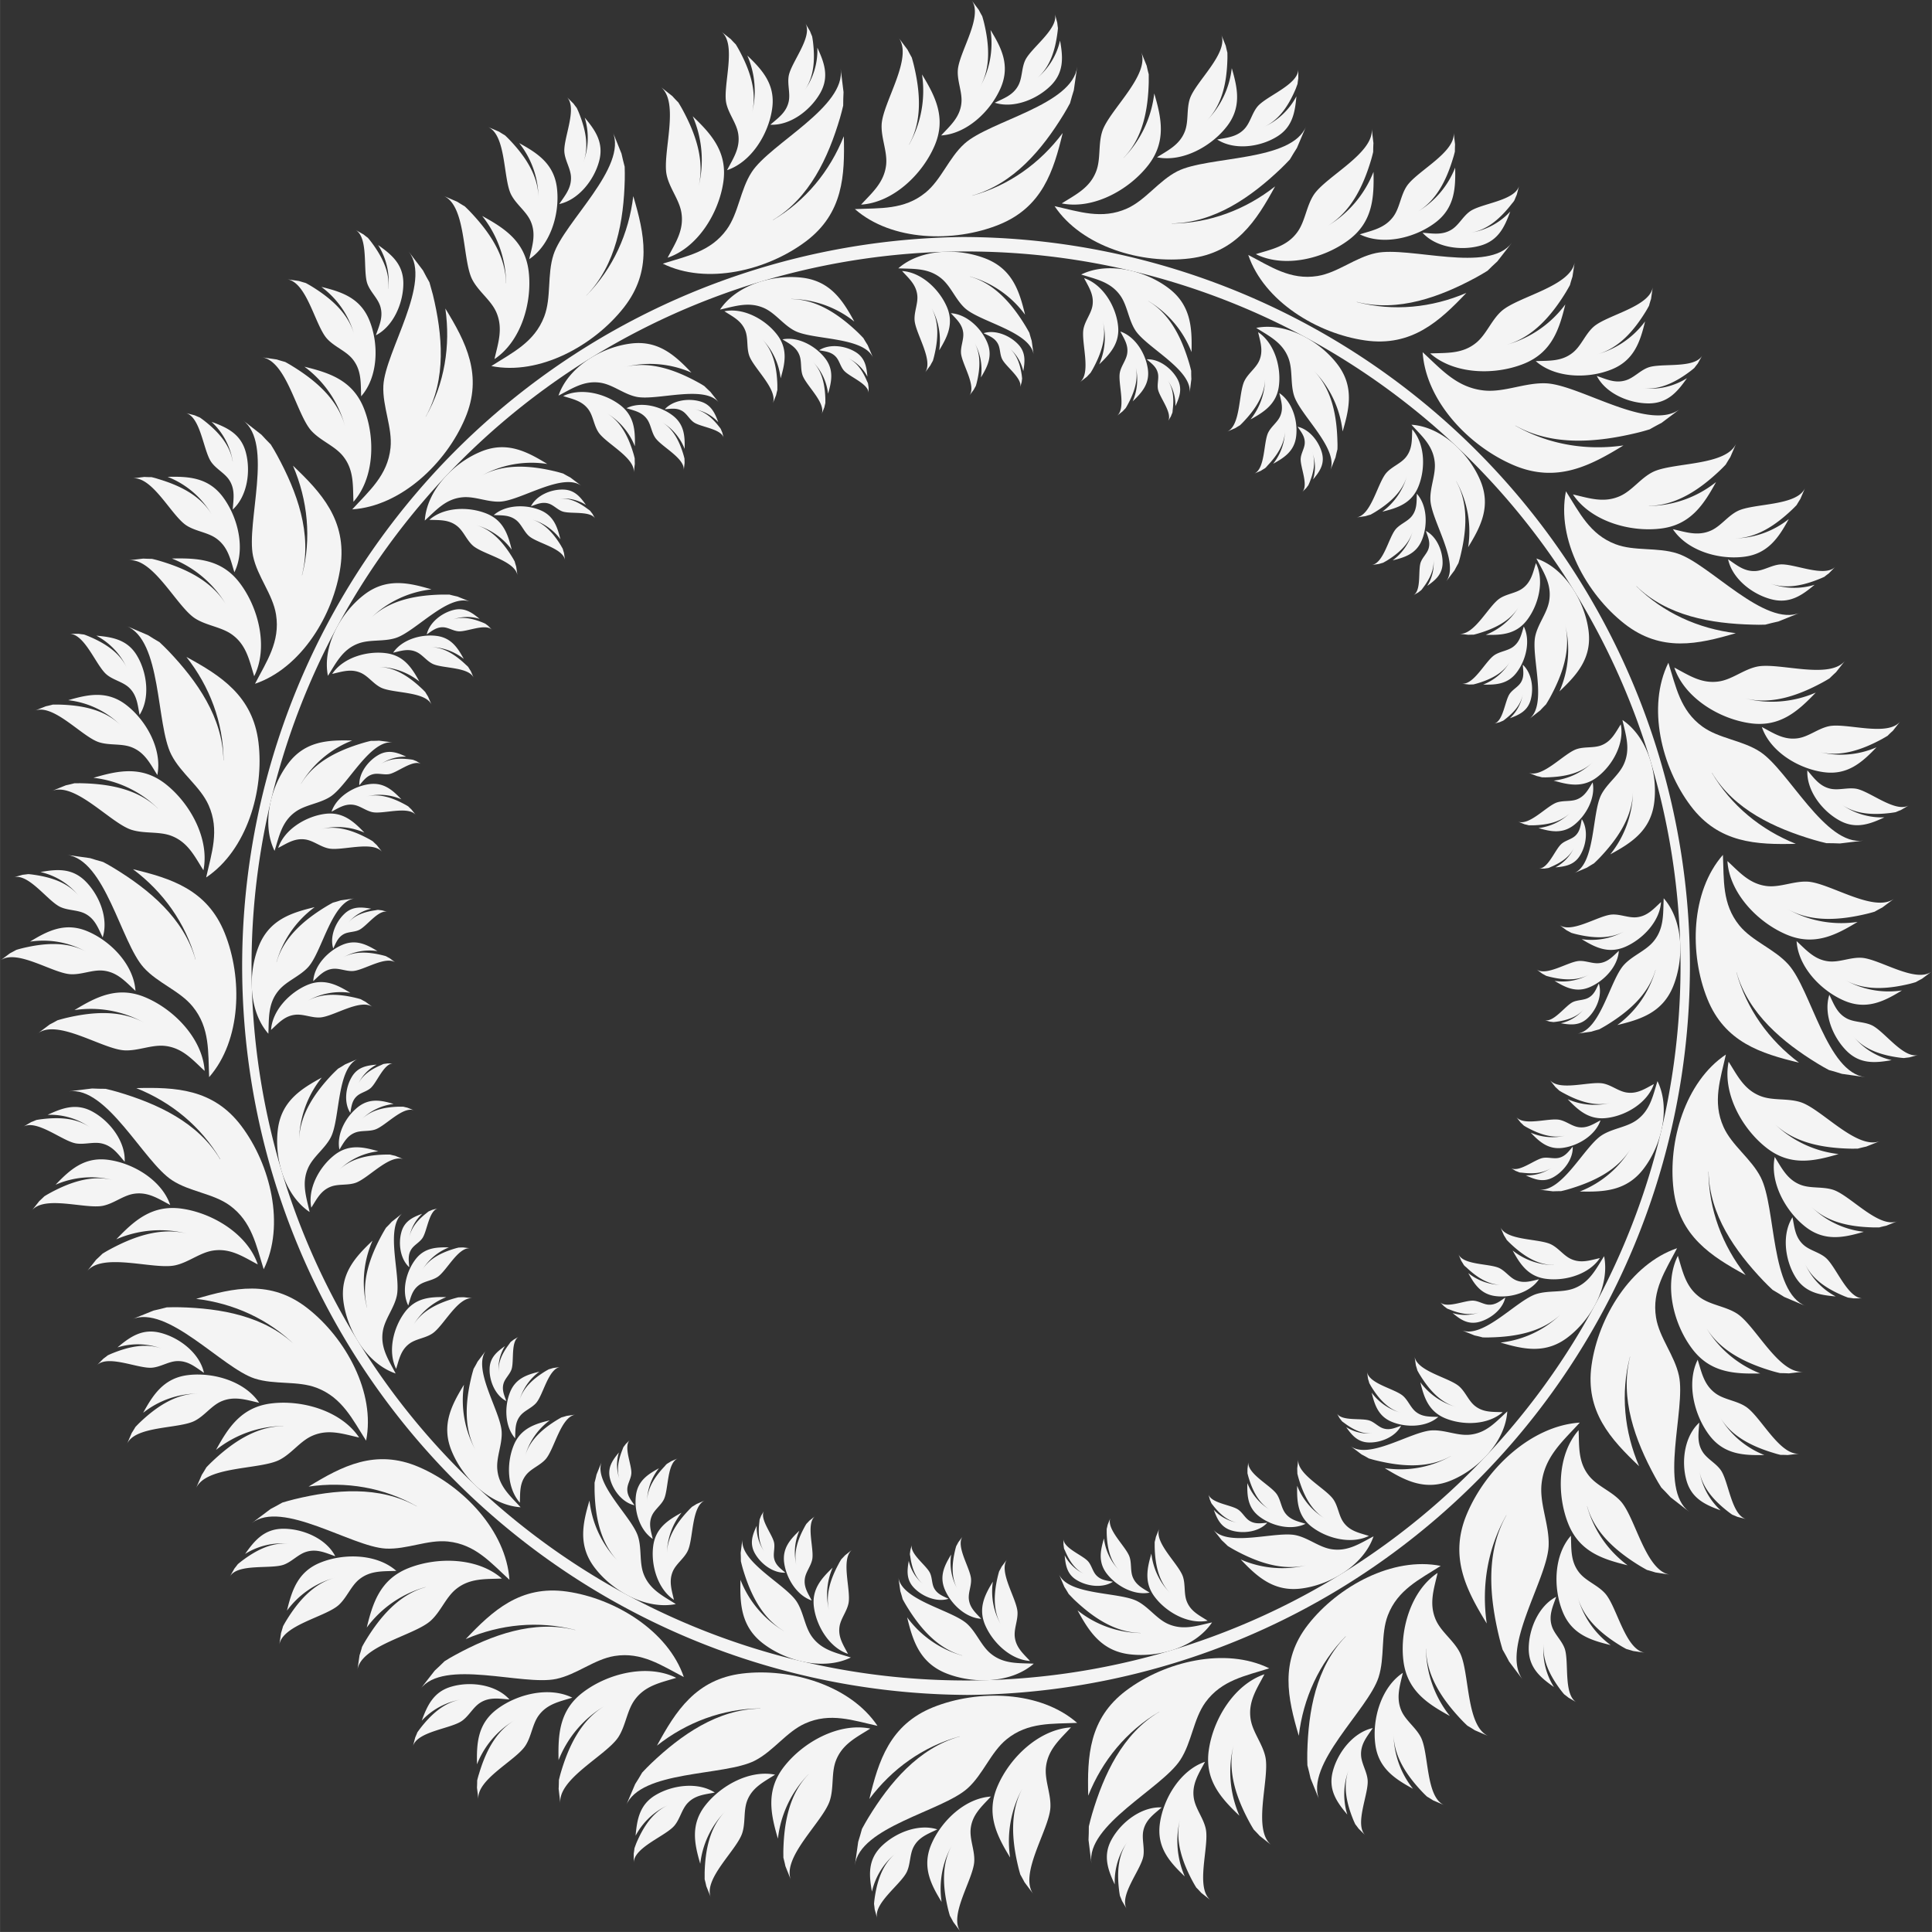 <svg xmlns="http://www.w3.org/2000/svg" width="1440" height="1439.96" viewBox="0 0 1079.96 1079.97" style=""><rect x="0" y="0" width="1079.96" height="1079.97" fill="#333333" stroke="none"/><g><title>garland01_43689577</title><g data-name="Layer 2"><g data-name="43689577" fill="#f4f4f4" fill-rule="evenodd"><path d="M540 132.49a407.51 407.51 0 0 1 0 815v-8.1a399.41 399.41 0 0 0 0-798.82v-8.1zm0 815v-8.1a399.41 399.41 0 0 1 0-798.82v-8.1a407.51 407.51 0 0 0 0 815z"></path><path d="M490.5 964.76c-13.62-3-26.39-7.65-40.46-1.33-10.45 4.68-17.68 15.47-28.17 20.81-17 8.69-64 5.14-72 25.21l5.17-12.14c1.35-2.11 2.66-4.25 3.92-6.44 1.62-1.74 3.28-3.44 5-5.09 16.69-15.88 37.08-30.3 61.08-30.69.06 0 .06-.07 0-.07-21.24.18-41.27 7.76-57.81 20.79 10.42-19.18 21.73-37.13 47.71-40.3 26.89-3.26 60.32 6.49 75.56 29.25z"></path><path d="M382.24 937.47c-12.38-6.39-23.51-14.21-38.73-11.76-11.31 1.82-21.07 10.38-32.61 12.82-18.65 4-63.11-11.59-76 5.73l8.1-10.39c1.86-1.69 3.68-3.44 5.46-5.21 2-1.25 4-2.48 6.16-3.61 20.23-11 43.64-19.7 66.93-13.84.06 0 .07-.06 0-.07-20.57-5.33-41.86-3.2-61.23 5.11 15-15.82 30.59-30.24 56.52-26.57 26.81 3.81 56.57 21.87 65.4 47.79z"></path><path d="M284.75 883.09c-10.31-9.39-19-19.81-34.38-21.38-11.38-1.16-23 4.57-34.8 3.95-19-1-58-27.54-74.92-14.16l10.53-7.93c2.22-1.14 4.43-2.36 6.63-3.62 2.26-.68 4.55-1.33 6.87-1.89 22.39-5.42 47.26-7.71 68.24 4 0 0 .09 0 0-.07-18.45-10.5-39.58-13.99-60.43-10.99 18.62-11.39 37.38-21.28 61.47-11 24.9 10.62 48.96 35.78 50.79 63.09z"></path><path d="M204.63 805.34c-7.51-11.72-13.25-24.06-27.65-29.56-10.71-4.08-23.43-1.54-34.64-5.18-18.15-5.88-48.87-41.61-68.72-33.06l12.24-4.94c2.44-.53 4.89-1.13 7.34-1.78 2.36-.08 4.74-.11 7.13-.06 23 .56 47.65 4.78 64.88 21.5 0 0 .09 0 0 0-15.15-14.9-34.66-23.69-55.57-26.2 20.93-6.18 41.61-10.89 62.22 5.25 21.35 16.69 38.14 47.18 32.77 74.03z"></path><path d="M147.39 709.51c-4.22-13.29-6.58-26.68-19.06-35.72-9.29-6.7-22.25-7.55-32.12-14-16-10.36-36.45-52.82-57.82-49.71l13.1-1.61c2.5.13 5 .18 7.54.19 2.3.53 4.61 1.12 6.9 1.79C88 617 110.72 627.42 123 648c0 0 .09 0 .08-.06-10.78-18.29-27.36-31.85-46.91-39.68 21.81-.54 43 .26 58.74 21.19 16.3 21.66 24.56 55.48 12.48 80.06z"></path><path d="M116.9 602.12c-.66-13.92.55-27.48-9.19-39.43-7.21-8.88-19.51-13.06-27.41-21.82-12.77-14.17-21.5-60.46-43-63l13.06 1.84c2.39.78 4.81 1.48 7.24 2.14 2.09 1.1 4.17 2.26 6.21 3.52 19.66 12 38.87 27.94 45.44 51 0 .06.1 0 .07 0-5.67-20.49-18.16-37.85-35-50.47 21.22 5.11 41.48 11.36 51.26 35.67 10.12 25.13 9.35 59.94-8.68 80.55z"></path><path d="M115.23 490.49c3-13.61 7.64-26.38 1.34-40.45-4.68-10.45-15.47-17.68-20.82-28.17-8.68-17-5.14-64-25.21-72l12.14 5.17c2.1 1.36 4.26 2.66 6.45 3.92 1.74 1.64 3.44 3.28 5.09 5 15.88 16.69 30.3 37.06 30.67 61.08 0 .06.09 0 .07 0-.17-21.24-7.74-41.25-20.77-57.81 19.17 10.45 37.12 21.77 40.28 47.77 3.27 26.83-6.47 60.26-29.24 75.49z"></path><path d="M142.53 382.24c6.39-12.38 14.2-23.51 11.75-38.73-1.81-11.31-10.37-21.07-12.83-32.61-4-18.65 11.61-63.11-5.71-76l10.39 8.1c1.69 1.86 3.42 3.68 5.21 5.46 1.25 2 2.46 4 3.61 6.16 11 20.23 19.68 43.64 13.83 66.93 0 0 .07.06.07 0 5.32-20.57 3.19-41.86-5.1-61.23 15.82 15 30.24 30.59 26.56 56.52-3.8 26.81-21.88 56.57-47.78 65.4z"></path><path d="M196.89 284.74c9.39-10.3 19.81-19 21.39-34.37 1.17-11.38-4.56-23-4-34.81 1-19 27.55-58 14.16-74.91l8 10.53c1.14 2.22 2.34 4.44 3.6 6.63q1 3.39 1.91 6.87c5.41 22.39 7.71 47.26-4 68.24 0 0 .05.09.06 0 10.48-18.48 13.91-39.61 10.92-60.46 11.39 18.62 21.29 37.38 11 61.46-10.55 24.94-35.71 49-63.04 50.82z"></path><path d="M274.64 204.63c11.74-7.51 24.07-13.25 29.56-27.65 4.08-10.69 1.56-23.43 5.2-34.64 5.87-18.15 41.6-48.87 33.06-68.72l4.94 12.24q.8 3.66 1.78 7.34.12 3.54.05 7.13c-.57 23-4.77 47.63-21.49 64.88 0 0 0 .09.05 0 14.9-15.15 23.69-34.66 26.2-55.57 6.18 20.94 10.88 41.61-5.25 62.22-16.74 21.35-47.23 38.14-74.1 32.77z"></path><path d="M370.49 147.39c13.27-4.22 26.67-6.58 35.7-19.06 6.71-9.29 7.57-22.25 14-32.12 10.37-16 52.83-36.45 49.72-57.82l1.61 13.1q-.19 3.75-.19 7.54c-.54 2.31-1.12 4.61-1.79 6.9C463 88 452.58 110.72 432 123v.08c18.31-10.78 31.85-27.36 39.68-46.91.56 21.81-.25 43-21.18 58.74-21.62 16.3-55.45 24.56-80.01 12.48z"></path><path d="M477.88 116.89c13.92-.65 27.46.56 39.42-9.18 8.89-7.23 13.07-19.51 21.83-27.39 14.15-12.79 60.46-21.52 63-43l-1.87 13.08c-.76 2.39-1.46 4.81-2.12 7.26-1.11 2.07-2.27 4.15-3.52 6.19-12 19.66-28 38.87-51.06 45.44v.07c20.47-5.65 37.85-18.16 50.47-35-5.11 21.22-11.38 41.48-35.67 51.26-25.07 10.08-59.89 9.31-80.48-8.73z"></path><path d="M589.5 115.24c13.61 3 26.39 7.63 40.46 1.33 10.45-4.68 17.67-15.47 28.17-20.82 17-8.68 64-5.14 72-25.2l-5.15 12.13c-1.36 2.12-2.66 4.26-3.94 6.45-1.62 1.74-3.28 3.42-5 5.09-16.67 15.88-37.06 30.3-61.08 30.69v.07c21.24-.19 41.25-7.76 57.81-20.79-10.46 19.18-21.77 37.13-47.77 40.28-26.83 3.27-60.26-6.47-75.5-29.23z"></path><path d="M697.76 142.51c12.36 6.41 23.51 14.23 38.72 11.78 11.3-1.83 21.08-10.38 32.6-12.82 18.65-4 63.13 11.59 76-5.73L837 146.13c-1.87 1.68-3.68 3.42-5.47 5.21-2 1.25-4.06 2.46-6.15 3.61-20.23 11-43.64 19.68-66.93 13.83-.06 0-.07.07 0 .08 20.56 5.33 41.86 3.18 61.22-5.11-15 15.82-30.6 30.24-56.52 26.56-26.8-3.8-56.58-21.86-65.39-47.8z"></path><path d="M795.25 196.89c10.29 9.39 19 19.82 34.37 21.4 11.39 1.16 23-4.57 34.81-4 19.05 1 58 27.54 74.92 14.17l-10.54 7.93a152.02 152.02 0 0 0-6.62 3.6c-2.27.7-4.55 1.35-6.89 1.91-22.37 5.41-47.25 7.71-68.22-4 0 0-.09.05 0 .07C865.53 248.51 886.64 252 907.5 249c-18.61 11.39-37.37 21.29-61.46 11-24.9-10.62-48.97-35.78-50.79-63.11z"></path><path d="M875.35 274.64c7.52 11.74 13.26 24.08 27.67 29.56 10.69 4.08 23.43 1.56 34.64 5.2 18.15 5.87 48.87 41.6 68.71 33.06l-12.24 4.94c-2.45.53-4.9 1.13-7.33 1.78-2.38.08-4.75.11-7.13 0-23-.56-47.65-4.77-64.88-21.48 0 0-.09 0-.06.05 15.14 14.9 34.67 23.69 55.58 26.2-20.93 6.18-41.62 10.88-62.22-5.25-21.32-16.7-38.09-47.19-32.74-74.06z"></path><path d="M932.61 370.49c4.22 13.27 6.57 26.68 19.06 35.7 9.28 6.71 22.23 7.57 32.12 14 16 10.37 36.43 52.83 57.82 49.72l-13.1 1.59q-3.75-.17-7.56-.17c-2.3-.54-4.59-1.12-6.89-1.8C992 463 969.28 452.58 957 432h-.08c10.78 18.31 27.34 31.85 46.91 39.7-21.81.54-43-.26-58.74-21.2-16.3-21.62-24.58-55.45-12.48-80.01z"></path><path d="M963.1 477.88c.64 13.92-.55 27.46 9.17 39.43 7.23 8.88 19.53 13.06 27.41 21.82 12.77 14.15 21.52 60.46 43 63l-13.06-1.84c-2.39-.78-4.81-1.48-7.26-2.14-2.09-1.11-4.15-2.27-6.19-3.52-19.66-12-38.87-28-45.45-51.06h-.07c5.66 20.47 18.16 37.85 35 50.47-21.23-5.11-41.49-11.38-51.26-35.67-10.1-25.07-9.33-59.88 8.71-80.49z"></path><path d="M964.76 589.5c-3 13.61-7.65 26.39-1.33 40.46 4.68 10.45 15.46 17.67 20.81 28.17 8.69 17 5.14 64 25.21 72l-12.13-5.15c-2.12-1.36-4.26-2.66-6.45-3.94-1.74-1.62-3.44-3.28-5.09-5-15.88-16.67-30.31-37.06-30.69-61.08h-.07c.18 21.24 7.76 41.25 20.77 57.81-19.16-10.46-37.11-21.77-40.28-47.77-3.26-26.83 6.49-60.27 29.25-75.5z"></path><path d="M937.47 697.76c-6.39 12.38-14.21 23.5-11.76 38.73 1.82 11.31 10.36 21.07 12.82 32.59 4 18.65-11.59 63.13 5.71 76L933.85 837c-1.67-1.85-3.42-3.67-5.19-5.46-1.26-2-2.48-4-3.62-6.15-11-20.23-19.69-43.64-13.83-67h-.07c-5.33 20.56-3.2 41.86 5.11 61.22-15.82-15-30.24-30.6-26.57-56.52 3.79-26.74 21.87-56.5 47.79-65.33z"></path><path d="M883.09 795.25c-9.37 10.31-19.81 19-21.38 34.37-1.17 11.39 4.55 23 3.95 34.81-1 19.05-27.54 58-14.16 74.92l-7.93-10.54a152.47 152.47 0 0 0-3.62-6.62c-.68-2.27-1.33-4.55-1.89-6.87-5.42-22.41-7.73-47.26 4-68.24 0 0 0-.09-.07 0-10.47 18.49-13.92 39.6-10.91 60.46-11.4-18.62-21.3-37.37-11-61.46 10.54-24.94 35.7-49.01 63.01-50.83z"></path><path d="M805.34 875.35c-11.72 7.52-24.06 13.27-29.56 27.67-4.08 10.69-1.56 23.43-5.18 34.64-5.88 18.15-41.6 48.85-33.06 68.71l-4.94-12.24c-.53-2.43-1.13-4.88-1.78-7.33-.08-2.36-.11-4.74-.06-7.14.56-23 4.77-47.64 21.5-64.87 0 0 0-.09-.07-.06-14.88 15.14-23.69 34.65-26.18 55.58-6.18-20.94-10.89-41.62 5.25-62.22 16.68-21.3 47.23-38.09 74.08-32.74z"></path><path d="M709.51 932.61c-13.29 4.22-26.68 6.57-35.72 19.06-6.69 9.28-7.57 22.23-14 32.12-10.36 16-52.82 36.43-49.71 57.82l-1.61-13.1q.18-3.75.18-7.54c.54-2.32 1.13-4.61 1.8-6.91C617 992 627.42 969.28 648 956.94v-.06c-18.33 10.78-31.87 27.34-39.7 46.91-.54-21.81.26-43 21.19-58.74 21.62-16.26 55.44-24.52 80.02-12.44z"></path><path d="M486.49 966.29c-7.63 4.85-15.63 8.56-19.22 17.89-2.68 6.93-1.06 15.2-3.45 22.47-3.85 11.77-27.1 31.62-21.6 44.52l-3.18-7.94c-.34-1.59-.73-3.18-1.14-4.77 0-1.54-.06-3.08 0-4.64.42-14.93 3.21-30.9 14.09-42h-.05a61.38 61.38 0 0 0-17.1 36c-4-13.6-7-27 3.53-40.38 10.86-13.85 30.72-24.66 48.12-21.15z"></path><path d="M378 937.92c-8.63 2.7-17.33 4.22-23.21 12.31-4.37 6-5 14.41-9.14 20.81-6.77 10.37-34.37 23.53-32.39 37.4l-1-8.48c.1-1.64.13-3.27.15-4.91.35-1.49.73-3 1.17-4.47 4.27-14.33 11.09-29 24.49-37 0 0 0-.06 0 0a61.41 61.41 0 0 0-25.85 30.36c-.31-14.16.26-27.91 13.87-38.08 14.01-10.55 35.98-15.86 51.91-7.94z"></path><path d="M280.53 882.42c-9 .4-17.84-.4-25.61 5.89-5.78 4.66-8.53 12.63-14.23 17.73-9.2 8.27-39.26 13.84-40.95 27.76l1.22-8.46c.5-1.56 1-3.12 1.4-4.71q1.06-2 2.29-4c7.83-12.74 18.22-25.17 33.22-29.39v-.06A61.3 61.3 0 0 0 205 909.82c3.36-13.77 7.47-26.9 23.24-33.2 16.36-6.51 38.95-5.94 52.29 5.8z"></path><path d="M200.74 803.59c-8.83-1.94-17.12-5-26.27-.94-6.78 3-11.49 10-18.32 13.45-11 5.6-41.51 3.21-46.75 16.21l3.38-7.86c.89-1.36 1.73-2.76 2.56-4.18 1.06-1.12 2.14-2.22 3.27-3.28 10.85-10.27 24.1-19.61 39.69-19.79v-.05a61.28 61.28 0 0 0-37.56 13.36c6.8-12.41 14.17-24 31.05-26 17.43-2.1 39.1 4.3 48.95 19.08z"></path><path d="M144.07 706.82c-8-4.18-15.23-9.28-25.12-7.72-7.33 1.16-13.7 6.69-21.18 8.25-12.12 2.56-40.93-7.65-49.35 3.56l5.3-6.73c1.2-1.08 2.39-2.22 3.55-3.36 1.3-.82 2.63-1.6 4-2.33 13.14-7.12 28.35-12.7 43.46-8.85A61.34 61.34 0 0 0 65 692.78c9.79-10.23 19.93-19.56 36.74-17.11 17.38 2.52 36.65 14.33 42.33 31.15z"></path><path d="M114.38 598.66c-6.67-6.13-12.31-12.91-22.26-14-7.38-.78-15 2.91-22.6 2.49-12.35-.67-37.56-18-48.59-9.33l6.85-5.14c1.46-.73 2.89-1.52 4.33-2.33 1.46-.43 3-.85 4.45-1.22 14.54-3.46 30.69-4.91 44.27 2.72 0 0 .06 0 0 0a61.43 61.43 0 0 0-39.22-7.2c12.11-7.36 24.3-13.74 39.92-7 16.16 6.9 31.72 23.27 32.85 41.01z"></path><path d="M113.7 486.49c-4.86-7.63-8.55-15.64-17.88-19.23-6.94-2.67-15.22-1.06-22.47-3.44-11.77-3.85-31.64-27.1-44.52-21.6l7.94-3.22c1.59-.34 3.18-.71 4.77-1.14 1.53 0 3.08-.06 4.62 0 15 .42 30.91 3.2 42.07 14.09v-.05a61.38 61.38 0 0 0-36-17.1c13.6-4 27-7 40.38 3.53 13.8 10.89 24.59 30.74 21.09 48.16z"></path><path d="M142.08 378c-2.72-8.63-4.22-17.33-12.31-23.21-6-4.38-14.41-5-20.81-9.15-10.37-6.76-23.53-34.36-37.4-32.38l8.48-1c1.62.09 3.27.13 4.9.15 1.5.34 3 .73 4.48 1.17 14.33 4.27 29 11.08 37 24.49a61.41 61.41 0 0 0-30.36-25.85c14.16-.31 27.91.26 38.08 13.87 10.53 14.01 15.86 35.98 7.94 51.91z"></path><path d="M197.56 280.51c-.38-9 .42-17.82-5.87-25.59-4.68-5.78-12.63-8.53-17.74-14.21-8.26-9.24-13.83-39.3-27.75-41l8.46 1.23q2.33.75 4.7 1.38c1.36.73 2.7 1.49 4 2.31 12.74 7.83 25.17 18.22 29.39 33.22A61.38 61.38 0 0 0 170.18 205c13.76 3.36 26.9 7.47 33.2 23.24 6.51 16.36 5.93 38.95-5.82 52.27z"></path><path d="M276.39 200.74c2-8.83 5-17.12 1-26.27-3-6.78-10-11.49-13.47-18.32-5.58-11-3.19-41.52-16.2-46.75l7.87 3.38c1.36.89 2.76 1.73 4.18 2.56 1.12 1.06 2.22 2.14 3.28 3.27 10.27 10.85 19.59 24.1 19.78 39.69h.06a61.45 61.45 0 0 0-13.37-37.58c12.42 6.82 24 14.19 26 31.05 2.07 17.45-4.33 39.12-19.13 48.97z"></path><path d="M373.18 144.07c4.18-8 9.28-15.24 7.72-25.12-1.16-7.34-6.69-13.7-8.26-21.17-2.55-12.13 7.66-40.94-3.55-49.37l6.73 5.3q1.62 1.82 3.36 3.55c.8 1.31 1.6 2.64 2.33 4 7.12 13.14 12.69 28.35 8.84 43.46A61.38 61.38 0 0 0 387.21 65c10.24 9.79 19.55 19.93 17.12 36.74-2.52 17.37-14.33 36.65-31.15 42.33z"></path><path d="M481.34 114.38c6.11-6.65 12.9-12.31 14-22.26.77-7.39-2.92-15-2.51-22.6.69-12.35 18-37.56 9.35-48.59l5.12 6.85c.75 1.45 1.52 2.9 2.34 4.31.44 1.48.86 3 1.21 4.47 3.47 14.54 4.91 30.69-2.72 44.27h.06a61.43 61.43 0 0 0 7.2-39.22c7.36 12.11 13.74 24.3 7 39.91-6.94 16.16-23.31 31.73-41.05 32.86z"></path><path d="M593.51 113.71c7.63-4.87 15.64-8.56 19.22-17.91 2.68-6.92 1.06-15.2 3.45-22.45 3.85-11.77 27.1-31.64 21.6-44.52l3.22 7.94c.33 1.59.71 3.18 1.13 4.77v4.62c-.4 15-3.18 30.91-14.07 42.07 0 0 0 .06.05 0a61.5 61.5 0 0 0 17.1-36c4 13.6 7 27-3.55 40.36-10.89 13.82-30.73 24.61-48.15 21.12z"></path><path d="M702 142.07c8.63-2.71 17.33-4.21 23.2-12.3 4.38-6 5-14.41 9.15-20.81 6.77-10.37 34.37-23.53 32.39-37.42l1 8.5c-.1 1.64-.13 3.27-.15 4.91q-.51 2.23-1.17 4.47c-4.27 14.33-11.09 29-24.49 37a61.41 61.41 0 0 0 25.85-30.36c.31 14.16-.26 27.91-13.87 38.08-14.01 10.53-35.99 15.86-51.91 7.93z"></path><path d="M799.47 197.56c9-.38 17.84.42 25.61-5.87 5.78-4.68 8.52-12.63 14.21-17.74 9.22-8.26 39.28-13.85 41-27.76l-1.29 8.47c-.5 1.55-1 3.12-1.4 4.7q-1.1 2-2.29 4c-7.83 12.74-18.22 25.17-33.22 29.39 0 0 0 .06 0 0A61.38 61.38 0 0 0 875 170.18c-3.36 13.76-7.47 26.9-23.26 33.2-16.34 6.51-38.93 5.94-52.27-5.82z"></path><path d="M879.26 276.39c8.83 2 17.12 5 26.25.95 6.8-3 11.51-10 18.32-13.44 11-5.6 41.53-3.21 46.77-16.22l-3.38 7.87c-.89 1.36-1.73 2.76-2.56 4.16a78.254 78.254 0 0 1-3.27 3.3c-10.85 10.27-24.1 19.59-39.69 19.78v.06a61.4 61.4 0 0 0 37.56-13.37c-6.81 12.42-14.17 24-31 26-17.48 2.11-39.15-4.29-49-19.09z"></path><path d="M935.93 373.18c8 4.18 15.23 9.28 25.12 7.72 7.33-1.16 13.68-6.69 21.17-8.26 12.12-2.55 40.94 7.66 49.36-3.55l-5.29 6.71c-1.21 1.1-2.4 2.22-3.56 3.38-1.3.82-2.63 1.59-4 2.33-13.16 7.12-28.37 12.69-43.48 8.84a61.41 61.41 0 0 0 39.75-3.19c-9.79 10.24-19.93 19.55-36.74 17.12-17.38-2.47-36.65-14.28-42.33-31.1z"></path><path d="M965.62 481.34c6.65 6.11 12.31 12.9 22.25 14 7.39.77 15-2.92 22.61-2.49 12.35.67 37.56 18 48.59 9.33l-6.87 5.12a105 105 0 0 0-4.29 2.34c-1.48.44-3 .86-4.48 1.21-14.53 3.47-30.68 4.93-44.26-2.7 0 0-.06 0 0 0a61.41 61.41 0 0 0 39.21 7.2c-12.1 7.36-24.29 13.74-39.91 7-16.16-6.9-31.74-23.27-32.85-41.01z"></path><path d="M966.29 593.51c4.85 7.61 8.56 15.63 17.89 19.22 6.94 2.68 15.22 1.06 22.47 3.44 11.77 3.86 31.64 27.11 44.52 21.61l-7.94 3.16c-1.59.35-3.18.73-4.77 1.15-1.53 0-3.08.06-4.62 0-14.95-.4-30.91-3.19-42.07-14.07 0 0-.06 0 0 0a61.45 61.45 0 0 0 36 17.11c-13.6 4-27 7-40.38-3.54-13.8-10.82-24.61-30.68-21.1-48.08z"></path><path d="M937.92 702c2.72 8.63 4.22 17.32 12.31 23.21 6 4.37 14.41 5 20.81 9.14 10.37 6.77 23.53 34.37 37.4 32.38l-8.48 1c-1.64-.1-3.27-.13-4.91-.15-1.49-.35-3-.73-4.47-1.17-14.33-4.28-29-11.09-37-24.49 0 0-.05 0 0 0a61.51 61.51 0 0 0 30.36 25.85c-14.16.31-27.91-.26-38.09-13.87-10.52-14-15.85-35.98-7.93-51.9z"></path><path d="M882.44 799.47c.38 9-.42 17.84 5.87 25.61 4.66 5.78 12.63 8.52 17.73 14.21 8.27 9.22 13.84 39.28 27.76 41l-8.46-1.29q-2.33-.75-4.71-1.4-2-1.1-4-2.29c-12.74-7.83-25.18-18.22-29.39-33.24h-.06A61.56 61.56 0 0 0 909.81 875c-13.76-3.36-26.89-7.47-33.19-23.26-6.51-16.34-5.94-38.93 5.82-52.27z"></path><path d="M803.61 879.27c-2 8.82-5 17.11-1 26.24 3 6.8 10 11.51 13.45 18.32 5.6 11 3.21 41.53 16.21 46.77l-7.86-3.38c-1.36-.89-2.76-1.73-4.16-2.56a67.87 67.87 0 0 1-3.3-3.27c-10.27-10.85-19.59-24.12-19.79-39.69h-.05a61.4 61.4 0 0 0 13.37 37.56c-12.42-6.8-24-14.17-26-31-2.07-17.48 4.33-39.15 19.13-48.99z"></path><path d="M706.82 935.93c-4.18 8-9.28 15.23-7.72 25.12 1.15 7.33 6.69 13.7 8.26 21.17 2.53 12.11-7.66 40.94 3.55 49.36l-6.73-5.3c-1.09-1.2-2.22-2.39-3.36-3.55-.82-1.32-1.6-2.65-2.33-4-7.12-13.14-12.69-28.35-8.85-43.46a61.32 61.32 0 0 0 3.19 39.74c-10.24-9.78-19.57-19.92-17.12-36.73 2.48-17.4 14.29-36.67 31.11-42.35z"></path><path d="M433.25 992.05c-6.17 4-12.67 7-15.58 14.5-2.16 5.63-.86 12.33-2.79 18.21-3.12 9.54-21.94 25.62-17.49 36.07l-2.58-6.44c-.27-1.29-.58-2.57-.93-3.86v-3.75c.34-12.11 2.59-25 11.41-34.07a49.68 49.68 0 0 0-13.86 29.17c-3.22-11-5.65-21.88 2.86-32.71 8.78-11.17 24.86-19.95 38.96-17.12z"></path><path d="M319.89 949c-7 2.2-14 3.42-18.81 10-3.53 4.87-4 11.67-7.4 16.86-5.48 8.41-27.84 19.07-26.23 30.31l-.84-6.89c.08-1.31.11-2.63.12-4 .29-1.22.6-2.42 1-3.62 3.45-11.61 9-23.52 19.84-30a49.84 49.84 0 0 0-20.94 24.6c-.26-11.47.21-22.61 11.23-30.85 11.33-8.49 29.14-12.77 42.03-6.41z"></path><path d="M221.53 878.13c-7.33.31-14.45-.33-20.75 4.75-4.68 3.79-6.91 10.23-11.52 14.39-7.46 6.68-31.82 11.2-33.18 22.47l1-6.86c.4-1.26.77-2.52 1.13-3.8.59-1.11 1.2-2.18 1.86-3.25 6.34-10.32 14.76-20.4 26.91-23.82a49.66 49.66 0 0 0-26.58 18.33c2.71-11.15 6-21.8 18.82-26.89 13.2-5.3 31.5-4.84 42.31 4.68z"></path><path d="M144.86 784.17c-7.16-1.59-13.86-4-21.27-.76-5.5 2.44-9.32 8.1-14.85 10.89-8.94 4.54-33.63 2.61-37.87 13.13l2.73-6.37c.72-1.1 1.41-2.23 2.08-3.38.86-.9 1.73-1.8 2.63-2.66 8.8-8.33 19.54-15.87 32.17-16A49.84 49.84 0 0 0 80 789.77c5.52-10 11.5-19.47 25.17-21.09 14.17-1.68 31.71 3.51 39.69 15.49z"></path><path d="M95.12 673.58c-6.49-3.38-12.34-7.5-20.34-6.24-5.94.93-11.1 5.41-17.17 6.68-9.8 2.08-33.16-6.2-40 2.88l4.3-5.44q1.45-1.34 2.88-2.73c1.06-.66 2.13-1.29 3.24-1.89 10.64-5.76 23-10.28 35.22-7.16a49.59 49.59 0 0 0-32.19 2.59c7.93-8.3 16.13-15.85 29.76-13.87 14.09 1.99 29.7 11.6 34.3 25.18z"></path><path d="M75.71 553.9c-5.4-4.95-10-10.45-18-11.31-6-.63-12.12 2.36-18.31 2C29.36 544.06 9 530 0 537.05l5.55-4.16c1.18-.61 2.34-1.23 3.5-1.88 1.18-.37 2.39-.7 3.62-1 11.78-2.81 24.85-4 35.85 2.2a49.8 49.8 0 0 0-31.76-5.83c9.8-6 19.69-11.13 32.33-5.69 13.09 5.57 25.7 18.84 26.62 33.21z"></path><path d="M87.93 433.26c-3.94-6.2-6.93-12.68-14.5-15.59-5.61-2.16-12.31-.86-18.19-2.79-9.54-3.12-25.62-22-36.07-17.51l6.44-2.56c1.29-.27 2.57-.58 3.86-.93h3.75c12.1.33 25 2.58 34.07 11.4a49.78 49.78 0 0 0-29.17-13.87c11-3.21 21.88-5.64 32.69 2.87 11.19 8.78 19.96 24.87 17.12 38.98z"></path><path d="M131 319.89c-2.19-7-3.41-14-10-18.81-4.87-3.55-11.67-4-16.86-7.4-8.41-5.48-19.07-27.84-30.32-26.23l6.88-.84c1.32.09 2.65.12 4 .12 1.21.29 2.42.6 3.62 1 11.61 3.45 23.52 9 30 19.84a49.59 49.59 0 0 0-24.62-21.01c11.48-.26 22.62.21 30.86 11.23 8.5 11.41 12.8 29.21 6.44 42.1z"></path><path d="M201.87 221.53c-.31-7.33.33-14.45-4.77-20.76-3.77-4.67-10.23-6.9-14.37-11.51-6.68-7.47-11.2-31.82-22.48-33.18l6.87 1c1.24.4 2.52.77 3.8 1.13 1.09.59 2.18 1.2 3.25 1.86 10.32 6.34 20.4 14.76 23.81 26.91a49.82 49.82 0 0 0-18.33-26.6c11.15 2.73 21.78 6.07 26.88 18.85 5.32 13.19 4.85 31.49-4.66 42.3z"></path><path d="M295.82 144.86c1.58-7.14 4.06-13.86.77-21.27-2.45-5.5-8.1-9.32-10.91-14.85-4.52-8.94-2.59-33.63-13.13-37.87l6.39 2.73c1.1.72 2.23 1.41 3.38 2.08.9.86 1.79 1.73 2.66 2.65 8.32 8.78 15.87 19.52 16 32.16A49.84 49.84 0 0 0 290.22 80c10.06 5.53 19.48 11.5 21.1 25.17 1.68 14.17-3.52 31.71-15.5 39.69z"></path><path d="M406.41 95.12c3.37-6.49 7.51-12.33 6.24-20.33-.93-6-5.4-11.11-6.69-17.18-2.06-9.8 6.2-33.15-2.87-40l5.45 4.3c.87 1 1.79 1.93 2.73 2.88.65 1.05 1.29 2.13 1.88 3.24 5.77 10.66 10.28 23 7.17 35.22a49.73 49.73 0 0 0-2.58-32.19c8.29 7.93 15.85 16.13 13.87 29.76-2.01 14.09-11.56 29.7-25.2 34.3z"></path><path d="M526.1 75.71c4.95-5.4 10.45-10 11.3-18 .64-6-2.35-12.12-2-18.31C535.92 29.34 550 9 543 0l4.15 5.55c.6 1.18 1.23 2.34 1.9 3.5.35 1.18.69 2.39 1 3.62 2.82 11.78 4 24.85-2.19 35.87a49.7 49.7 0 0 0 5.83-31.77c6 9.8 11.13 19.68 5.7 32.33-5.66 13.08-18.92 25.69-33.29 26.61z"></path><path d="M646.74 87.93c6.18-3.94 12.67-6.93 15.59-14.5 2.16-5.61.86-12.31 2.78-18.19 3.12-9.54 21.95-25.62 17.5-36.07l2.58 6.44c.27 1.29.58 2.57.91 3.85 0 1.24.06 2.5 0 3.75-.33 12.11-2.59 25-11.41 34.08a49.77 49.77 0 0 0 13.86-29.17c3.22 11 5.65 21.88-2.86 32.69-8.76 11.19-24.84 19.96-38.95 17.12z"></path><path d="M760.11 131c7-2.2 14-3.41 18.81-10 3.53-4.87 4-11.68 7.4-16.86 5.48-8.41 27.82-19.07 26.23-30.32l.82 6.9c-.07 1.3-.1 2.63-.1 4-.3 1.21-.6 2.42-1 3.62-3.46 11.61-9 23.52-19.84 30 0 0 0 .06 0 0a49.77 49.77 0 0 0 21-24.64c.26 11.48-.2 22.62-11.24 30.85-11.39 8.51-29.19 12.81-42.08 6.45z"></path><path d="M858.47 201.87c7.32-.31 14.45.33 20.75-4.77 4.68-3.77 6.9-10.23 11.52-14.37 7.46-6.68 31.82-11.2 33.18-22.48l-1 6.87c-.41 1.24-.79 2.52-1.13 3.8-.59 1.09-1.2 2.18-1.86 3.25-6.33 10.31-14.75 20.39-26.93 23.83a49.75 49.75 0 0 0 26.59-18.33c-2.71 11.13-6 21.78-18.83 26.89-13.18 5.29-31.48 4.82-42.29-4.69z"></path><path d="M935.14 295.82c7.14 1.58 13.86 4.06 21.26.77 5.51-2.45 9.32-8.1 14.86-10.89 8.93-4.54 33.62-2.61 37.86-13.15l-2.74 6.38c-.71 1.11-1.4 2.23-2.07 3.39-.85.9-1.72 1.79-2.64 2.65-8.8 8.33-19.53 15.88-32.16 16a49.74 49.74 0 0 0 30.42-10.82c-5.51 10.06-11.48 19.48-25.15 21.1-14.12 1.75-31.68-3.45-39.64-15.43z"></path><path d="M984.87 406.41c6.5 3.39 12.34 7.51 20.34 6.25 5.95-.94 11.11-5.42 17.16-6.7 9.82-2.06 33.17 6.21 40-2.87l-4.28 5.45c-1 .87-2 1.79-2.88 2.73a74.05 74.05 0 0 1-3.24 1.89c-10.66 5.76-23 10.28-35.22 7.16a49.76 49.76 0 0 0 32.2-2.58c-7.93 8.29-16.14 15.85-29.76 13.87-14.1-2.01-29.73-11.56-34.32-25.2z"></path><path d="M1004.29 526.1c5.4 4.95 10 10.45 18 11.31 6 .63 12.11-2.36 18.29-2 10 .56 30.43 14.58 39.38 7.57l-5.57 4.15q-1.76.9-3.48 1.89c-1.18.36-2.4.7-3.62 1-11.78 2.8-24.86 4-35.87-2.19a49.68 49.68 0 0 0 31.76 5.83c-9.81 6-19.68 11.14-32.32 5.7-13.05-5.63-25.67-18.9-26.57-33.26z"></path><path d="M992.07 646.74c3.92 6.18 6.93 12.68 14.48 15.59 5.63 2.16 12.33.86 18.21 2.79 9.54 3.11 25.62 21.94 36.06 17.49l-6.43 2.58c-1.29.27-2.57.57-3.86.93h-3.75c-12.1-.33-25-2.58-34.09-11.41a49.63 49.63 0 0 0 29.17 13.87c-11 3.22-21.9 5.65-32.71-2.86-11.15-8.79-19.93-24.87-17.08-38.98z"></path><path d="M949 760.11c2.2 7 3.42 14 10 18.81 4.87 3.53 11.67 4 16.86 7.4 8.41 5.46 19.07 27.84 30.31 26.23l-6.89.82c-1.31-.07-2.63-.1-4-.1-1.22-.29-2.42-.6-3.64-1-11.59-3.46-23.5-9-30-19.84a49.77 49.77 0 0 0 24.6 20.93c-11.47.26-22.62-.2-30.85-11.22-8.47-11.34-12.75-29.14-6.39-42.03z"></path><path d="M878.13 858.47c.31 7.32-.35 14.45 4.75 20.75 3.79 4.68 10.25 6.9 14.37 11.52 6.7 7.46 11.21 31.82 22.49 33.18l-6.86-1c-1.26-.41-2.52-.77-3.8-1.13-1.11-.6-2.19-1.2-3.27-1.86-10.3-6.34-20.38-14.76-23.8-26.91a49.75 49.75 0 0 0 18.33 26.59c-11.15-2.71-21.8-6-26.89-18.83-5.3-13.2-4.84-31.51 4.68-42.31z"></path><path d="M784.17 935.14c-1.59 7.14-4 13.86-.76 21.27 2.44 5.5 8.1 9.31 10.89 14.83 4.54 9 2.6 33.64 13.15 37.89l-6.39-2.73c-1.1-.72-2.23-1.42-3.38-2.09-.91-.85-1.8-1.72-2.66-2.64-8.32-8.79-15.87-19.53-16-32.16a49.69 49.69 0 0 0 10.83 30.43c-10.06-5.51-19.48-11.48-21.1-25.15-1.75-14.13 3.44-31.68 15.42-39.65z"></path><path d="M673.59 984.87c-3.39 6.5-7.51 12.34-6.25 20.34.94 5.95 5.41 11.11 6.68 17.16 2.08 9.82-6.2 33.17 2.88 40l-5.44-4.28c-.89-1-1.79-2-2.73-2.89-.66-1.06-1.29-2.13-1.89-3.23-5.76-10.66-10.28-23-7.16-35.22a49.67 49.67 0 0 0 2.59 32.19c-8.29-7.93-15.85-16.13-13.89-29.76 2.02-14.1 11.62-29.7 25.21-34.31z"></path><path d="M399.56 1002.05c-5.56 1.08-11.1 1.41-15.34 6.05-3.15 3.45-4.11 8.65-7.16 12.35-4.95 6-23.1 12.3-22.83 21.1v-5.38c.17-1 .31-2 .43-3.05.33-.9.66-1.8 1-2.7 3.67-8.65 8.95-17.35 17.87-21.39a38.6 38.6 0 0 0-18.25 17.15c.79-8.85 2.11-17.41 11.31-22.8 9.5-5.6 23.58-7.38 32.97-1.33z"></path><path d="M284.76 950c-5.66-.39-11.1-1.51-16.39 1.87-3.93 2.52-6.19 7.29-10.12 10.09-6.32 4.51-25.47 5.89-27.51 14.46l1.36-5.2c.42-.94.82-1.89 1.19-2.84.56-.79 1.13-1.58 1.73-2.35 5.77-7.4 13.13-14.43 22.79-16a38.73 38.73 0 0 0-22.08 11.84c3.07-8.36 6.56-16.28 16.84-19.09 10.62-3.03 24.69-1.08 32.19 7.22z"></path><path d="M187.39 869.94c-5.37-1.85-10.34-4.32-16.32-2.43-4.45 1.41-7.89 5.44-12.38 7.13-7.29 2.71-26.14-.91-30.32 6.85l2.66-4.68c.65-.79 1.27-1.6 1.89-2.43.73-.62 1.49-1.23 2.26-1.82 7.5-5.65 16.42-10.55 26.17-9.58a38.32 38.32 0 0 0-24.35 5.69c5.11-7.27 10.52-14 21.2-14.09 10.99-.08 24.08 5.42 29.19 15.36z"></path><path d="M114 767.44c-4.71-3.17-8.86-6.86-15.14-6.57-4.65.2-9 3.22-13.79 3.67-7.74.75-25-7.64-31.06-1.22l3.78-3.83c.83-.6 1.65-1.21 2.45-1.86.87-.41 1.76-.81 2.66-1.17 8.7-3.52 18.59-5.94 27.75-2.48a38.46 38.46 0 0 0-25-.77c6.82-5.72 13.8-10.83 24.12-8.13 10.67 2.75 21.88 11.45 24.23 22.36z"></path><path d="M69.68 649.43c-3.74-4.28-6.78-8.9-12.93-10.25-4.55-1-9.54.77-14.28 0-7.66-1.28-22.19-13.84-29.69-9.22l4.64-2.71c1-.36 1.92-.76 2.86-1.16q1.42-.27 2.88-.45c9.32-1.16 19.5-.93 27.44 4.78a38.52 38.52 0 0 0-24-7.22c8.07-3.75 16.13-6.89 25.41-1.61 9.63 5.41 18.2 16.71 17.67 27.84z"></path><path d="M57.38 524c-2.5-5.09-4.25-10.36-9.81-13.25-4.16-2.15-9.42-1.72-13.8-3.72-7.07-3.22-17.84-19.13-26.28-16.59l5.18-1.44c1-.1 2-.22 3.06-.37 1 .07 1.92.17 2.89.32 9.31 1.3 19.07 4.15 25.27 11.72a38.39 38.39 0 0 0-21.29-13.2c8.76-1.53 17.36-2.48 25 5 7.84 7.74 13.19 20.88 9.78 31.53z"></path><path d="M78 399.62c-1.08-5.57-1.41-11.11-6-15.34-3.45-3.15-8.66-4.1-12.36-7.16-6-4.95-12.29-23.09-21.09-22.83h5.36c1 .16 2 .3 3.07.41q1.35.49 2.7 1.05C58.26 359.38 67 364.67 71 373.6a38.67 38.67 0 0 0-17.15-18.26c8.86.8 17.4 2.12 22.8 11.32 5.6 9.5 7.35 23.59 1.35 32.96z"></path><path d="M130.07 284.84c.39-5.67 1.5-11.1-1.87-16.39-2.52-3.94-7.3-6.2-10.09-10.12-4.51-6.33-5.9-25.5-14.46-27.51l5.19 1.35c.93.42 1.88.82 2.84 1.21.79.54 1.57 1.11 2.35 1.71 7.4 5.77 14.44 13.13 16 22.79h.05a38.67 38.67 0 0 0-11.84-22.07c8.34 3.06 16.26 6.54 19.09 16.83 2.93 10.62 1 24.7-7.26 32.2z"></path><path d="M210.09 187.43c1.85-5.37 4.32-10.34 2.43-16.32-1.42-4.45-5.45-7.87-7.13-12.38-2.72-7.27.9-26.14-6.85-30.3l4.68 2.64c.78.65 1.6 1.28 2.43 1.89.62.75 1.23 1.49 1.82 2.27 5.65 7.5 10.55 16.43 9.57 26.16h.05a38.59 38.59 0 0 0-5.73-24.39c7.27 5.13 14 10.53 14.09 21.2.07 11.04-5.45 24.13-15.36 29.23z"></path><path d="M312.59 114.07c3.17-4.73 6.86-8.86 6.57-15.15-.21-4.66-3.22-9-3.68-13.79-.74-7.73 7.65-25 1.23-31l3.83 3.76c.6.83 1.23 1.65 1.86 2.46.41.88.81 1.75 1.17 2.65 3.52 8.72 5.94 18.6 2.48 27.76a38.69 38.69 0 0 0 .79-25c5.69 6.82 10.8 13.8 8.11 24.12-2.75 10.6-11.45 21.81-22.36 24.19z"></path><path d="M430.6 69.72c4.28-3.73 8.9-6.78 10.26-12.92 1-4.55-.79-9.53 0-14.27 1.29-7.68 13.86-22.19 9.22-29.69l2.72 4.64c.37 1 .76 1.9 1.16 2.85.17.94.33 1.91.46 2.87 1.14 9.32.92 19.5-4.79 27.44a38.54 38.54 0 0 0 7.25-24c3.73 8.05 6.87 16.13 1.6 25.4-5.48 9.64-16.75 18.21-27.88 17.68z"></path><path d="M556.05 57.43c5.09-2.49 10.36-4.24 13.25-9.82 2.15-4.15 1.73-9.42 3.72-13.79 3.22-7.07 19.13-17.85 16.59-26.28l1.39 5.18c.1 1 .23 2 .38 3-.08 1-.18 1.94-.32 2.9C589.8 28 587 37.75 579.38 43.94a38.46 38.46 0 0 0 13.18-21.27c1.53 8.74 2.48 17.35-5 25-7.74 7.81-20.88 13.17-31.51 9.76z"></path><path d="M680.41 78c5.57-1.1 11.1-1.43 15.34-6.07 3.15-3.45 4.11-8.64 7.16-12.35 5-6 23.1-12.28 22.83-21.09v5.37c-.17 1-.31 2-.43 3.05-.33.92-.67 1.82-1 2.72-3.67 8.69-8.95 17.37-17.88 21.37a38.55 38.55 0 0 0 18.25-17.15c-.79 8.86-2.1 17.41-11.32 22.8-9.48 5.66-23.56 7.43-32.95 1.35z"></path><path d="M795.19 130.11c5.67.39 11.11 1.51 16.41-1.87 3.92-2.52 6.19-7.3 10.1-10.08 6.33-4.52 25.5-5.89 27.51-14.47l-1.36 5.21c-.41.92-.81 1.88-1.2 2.82s-1.1 1.59-1.7 2.36c-5.78 7.4-13.13 14.43-22.8 16a38.38 38.38 0 0 0 22.07-11.84c-3.06 8.36-6.54 16.28-16.83 19.11-10.63 2.96-24.7 1.04-32.2-7.24z"></path><path d="M892.6 210.15c5.37 1.83 10.32 4.32 16.32 2.41 4.45-1.4 7.87-5.44 12.37-7.11 7.28-2.73 26.15.9 30.33-6.86l-2.62 4.67c-.64.8-1.27 1.62-1.88 2.43-.73.63-1.49 1.24-2.27 1.84-7.5 5.63-16.43 10.53-26.16 9.57a38.48 38.48 0 0 0 24.31-5.7c-5.11 7.29-10.52 14-21.2 14.1-11.01.06-24.09-5.43-29.2-15.35z"></path><path d="M966 312.65c4.72 3.16 8.87 6.84 15.14 6.57 4.67-.22 9-3.22 13.8-3.68 7.75-.74 25 7.63 31.06 1.22l-3.77 3.83c-.84.59-1.65 1.22-2.45 1.86-.89.4-1.76.81-2.68 1.16-8.69 3.54-18.58 5.94-27.74 2.49a38.5 38.5 0 0 0 25 .79c-6.83 5.7-13.8 10.81-24.13 8.12-10.69-2.75-21.89-11.47-24.23-22.36z"></path><path d="M1010.3 430.64c3.74 4.28 6.79 8.9 12.93 10.26 4.55 1 9.53-.77 14.29 0 7.65 1.28 22.18 13.84 29.67 9.22l-4.64 2.72c-1 .36-1.9.74-2.85 1.16-1 .17-1.9.31-2.87.44-9.32 1.15-19.5.93-27.44-4.78 0 0-.05 0 0 0a38.44 38.44 0 0 0 24 7.24c-8.06 3.75-16.13 6.87-25.39 1.6-9.65-5.4-18.22-16.71-17.7-27.86z"></path><path d="M1022.59 556.09c2.5 5.11 4.25 10.36 9.83 13.27 4.14 2.15 9.42 1.72 13.79 3.71 7.07 3.22 17.84 19.12 26.27 16.59l-5.18 1.43c-1 .1-2 .23-3 .37-1-.07-1.93-.17-2.89-.3-9.3-1.3-19.06-4.17-25.28-11.73a38.56 38.56 0 0 0 21.29 13.2c-8.78 1.53-17.37 2.46-25-5-7.87-7.77-13.23-20.91-9.83-31.54z"></path><path d="M1002 680.45c1.1 5.58 1.43 11.12 6.07 15.36 3.43 3.15 8.64 4.09 12.35 7.16 6 4.95 12.3 23.09 21.1 22.83h-5.38c-1-.16-2-.31-3.05-.42-.92-.33-1.82-.67-2.71-1.06-8.64-3.66-17.35-8.94-21.38-17.86a38.51 38.51 0 0 0 17.15 18.25c-8.86-.78-17.41-2.1-22.8-11.31-5.63-9.47-7.35-23.56-1.35-32.95z"></path><path d="M949.91 795.25c-.38 5.67-1.5 11.09 1.88 16.39 2.52 3.94 7.28 6.2 10.09 10.12 4.51 6.33 5.88 25.48 14.46 27.5l-5.2-1.35c-.93-.43-1.87-.81-2.83-1.2-.8-.55-1.59-1.12-2.35-1.72-7.41-5.77-14.44-13.13-16-22.79a38.57 38.57 0 0 0 11.84 22.08c-8.36-3-16.28-6.55-19.1-16.82-2.99-10.65-1.05-24.71 7.21-32.21z"></path><path d="M869.9 892.64c-1.85 5.36-4.34 10.36-2.44 16.36 1.41 4.45 5.44 7.89 7.13 12.38 2.71 7.29-.9 26.15 6.84 30.32l-4.66-2.7c-.8-.66-1.61-1.27-2.43-1.89a58.7 58.7 0 0 1-1.84-2.27c-5.65-7.49-10.53-16.42-9.57-26.17a38.5 38.5 0 0 0 5.72 24.39c-7.28-5.12-14-10.53-14.1-21.2-.08-11.01 5.45-24.11 15.35-29.22z"></path><path d="M767.38 966c-3.16 4.71-6.84 8.86-6.56 15.13.2 4.66 3.21 9 3.67 13.8.76 7.74-7.63 25-1.22 31.06l-3.83-3.77a63.17 63.17 0 0 0-1.85-2.46c-.42-.87-.82-1.76-1.19-2.66-3.51-8.71-5.92-18.58-2.48-27.74a38.54 38.54 0 0 0-.79 25c-5.71-6.81-10.82-13.78-8.12-24.11 2.77-10.65 11.48-21.87 22.37-24.25z"></path><path d="M649.39 1010.35c-4.28 3.73-8.92 6.8-10.26 12.92-1 4.57.77 9.55 0 14.29-1.29 7.66-13.86 22.19-9.23 29.67l-2.72-4.62c-.36-1-.75-1.91-1.16-2.86-.17-1-.33-1.91-.44-2.87-1.15-9.32-.94-19.49 4.78-27.45a38.57 38.57 0 0 0-7.23 24c-3.74-8.07-6.89-16.13-1.6-25.41 5.4-9.63 16.71-18.2 27.86-17.67z"></path><path d="M602.11 963.1c-13.91.64-27.47-.55-39.42 9.17-8.89 7.23-13.07 19.53-21.82 27.41-14.15 12.79-60.46 21.52-63 43l1.84-13.07c.76-2.38 1.46-4.8 2.12-7.25 1.13-2.09 2.29-4.15 3.52-6.19 12-19.66 28-38.88 51.08-45.45v-.07c-20.49 5.66-37.85 18.17-50.47 35 5.11-21.22 11.38-41.48 35.65-51.28 25.09-10.08 59.9-9.3 80.5 8.73z"></path><path d="M598.66 965.62c-6.11 6.65-12.9 12.31-14 22.25-.77 7.39 2.92 15 2.49 22.61-.67 12.35-18 37.56-9.34 48.58l-5.11-6.86c-.75-1.44-1.54-2.88-2.35-4.31-.44-1.46-.85-3-1.2-4.46-3.48-14.53-4.93-30.68 2.7-44.28a61.5 61.5 0 0 0-7.21 39.22c-7.35-12.11-13.73-24.3-7-39.92 6.91-16.14 23.28-31.7 41.02-32.83z"></path><path d="M553.9 1004.29c-4.95 5.4-10.45 10-11.31 18-.63 6 2.36 12.13 2 18.31-.55 10-14.57 30.43-7.57 39.37l-4.14-5.56c-.62-1.17-1.24-2.33-1.9-3.48-.36-1.2-.69-2.39-1-3.62-2.82-11.78-4-24.85 2.19-35.87a49.81 49.81 0 0 0-5.83 31.76c-6-9.81-11.13-19.68-5.69-32.34 5.61-13.05 18.88-25.67 33.25-26.57z"></path><path d="M523.94 1022.64c-5.11 2.49-10.36 4.26-13.27 9.82-2.15 4.15-1.72 9.44-3.71 13.8-3.22 7.07-19.12 17.85-16.59 26.28l-1.43-5.18c-.1-1-.23-2-.37-3.06.07-1 .17-1.92.3-2.89 1.3-9.29 4.15-19.07 11.72-25.27a38.56 38.56 0 0 0-13.2 21.29c-1.53-8.76-2.48-17.35 5-25 7.77-7.83 20.91-13.19 31.55-9.79z"></path><path d="M577.85 930c-8.48-.39-16.74.34-24-5.59-5.41-4.4-8-11.89-13.3-16.71-8.63-7.78-36.86-13.12-38.39-26.18l1.12 8c.47 1.46.9 2.94 1.3 4.43a71.55 71.55 0 0 0 2.15 3.78c7.31 12 17 23.68 31.11 27.68v.06a57.71 57.71 0 0 1-30.76-21.36c3.11 12.93 6.94 25.28 21.73 31.25 15.27 6.12 36.48 5.64 49.04-5.36z"></path><path d="M575.76 928.49c-3.74-4.06-7.88-7.51-8.52-13.56-.47-4.51 1.77-9.12 1.53-13.77-.41-7.54-11-22.9-5.7-29.62l-3.13 4.17c-.44.89-.92 1.76-1.42 2.63-.27.89-.51 1.79-.74 2.72-2.11 8.86-3 18.7 1.66 27a37.39 37.39 0 0 1-4.44-23.91c-4.49 7.39-8.38 14.82-4.28 24.34 4.28 9.83 14.22 19.31 25.04 20z"></path><path d="M548.46 904.92c-3-3.29-6.37-6.08-6.89-11-.38-3.65 1.45-7.38 1.24-11.16-.33-6.1-8.88-18.56-4.61-24l-2.54 3.4c-.35.71-.74 1.42-1.14 2.12-.22.73-.43 1.46-.6 2.2-1.72 7.19-2.44 15.14 1.33 21.86a30.29 30.29 0 0 1-3.58-19.34c-3.62 6-6.79 12-3.47 19.7 3.43 7.98 11.51 15.67 20.26 16.22z"></path><path d="M530.21 893.73c-3.11-1.52-6.31-2.59-8.09-6-1.3-2.54-1-5.74-2.26-8.4-2-4.33-11.65-10.88-10.11-16l-.87 3.18c-.06.6-.14 1.23-.23 1.85s.1 1.17.19 1.76c.78 5.67 2.53 11.62 7.14 15.41a23.49 23.49 0 0 1-8-13c-.93 5.34-1.51 10.57 3.05 15.21 4.69 4.8 12.69 8.07 19.18 5.99z"></path><path d="M475.61 926.54c-8.08-2.58-16.24-4-21.75-11.63-4.1-5.65-4.61-13.55-8.52-19.58-6.33-9.76-32.21-22.2-30.32-35.22l-1 8c.09 1.53.11 3.06.11 4.59.33 1.42.69 2.82 1.09 4.21 4 13.47 10.34 27.3 22.91 34.81 0 0 0 .06-.05 0a57.66 57.66 0 0 1-24.17-28.59c-.35 13.29.15 26.21 12.91 35.8 13.18 9.93 33.82 14.97 48.79 7.61z"></path><path d="M474 924.51c-2.54-4.89-5.65-9.29-4.71-15.31.72-4.48 4.08-8.35 5-12.91 1.55-7.38-4.66-24.95 2.16-30.09l-4.09 3.24c-.66.73-1.36 1.46-2.06 2.17-.49.79-1 1.61-1.42 2.44-4.34 8-7.73 17.28-5.38 26.48a37.32 37.32 0 0 1 1.95-24.22c-6.24 6-11.93 12.14-10.44 22.39 1.52 10.6 8.71 22.36 18.99 25.81z"></path><path d="M453.73 894.68c-2.06-4-4.58-7.52-3.81-12.4.57-3.62 3.31-6.76 4.08-10.46 1.26-6-3.79-20.22 1.75-24.37l-3.32 2.61c-.53.6-1.09 1.19-1.66 1.76-.4.64-.79 1.3-1.15 2-3.52 6.5-6.27 14-4.37 21.46a30.4 30.4 0 0 1 1.57-19.62c-5.05 4.84-9.65 9.83-8.46 18.14 1.24 8.55 7.05 18.07 15.37 20.88z"></path><path d="M439 879.14c-2.61-2.27-5.43-4.13-6.26-7.87-.62-2.78.47-5.81 0-8.7-.79-4.68-8.43-13.53-5.62-18.09l-1.66 2.81c-.23.59-.45 1.16-.7 1.75s-.2 1.16-.28 1.75c-.71 5.68-.56 11.88 2.92 16.73a23.54 23.54 0 0 1-4.41-14.6c-2.29 4.93-4.19 9.82-1 15.47 3.31 5.86 10.21 11.08 17.01 10.75z"></path><path d="M377.76 896.69c-7.14-4.58-14.65-8.07-18-16.84-2.48-6.53-.95-14.29-3.17-21.12-3.57-11.06-25.35-29.79-20.15-41.88l-3 7.46c-.31 1.48-.68 3-1.09 4.46v4.35c.34 14 2.9 29 13.09 39.55 0 0 0 .05 0 0a57.6 57.6 0 0 1-15.94-33.88c-3.78 12.75-6.65 25.37 3.19 37.93 10.1 13.02 28.71 23.22 45.07 19.97z"></path><path d="M376.7 894.32c-1.18-5.38-3-10.42-.57-16 1.83-4.13 6.1-7 8.2-11.16 3.41-6.73 1.95-25.31 9.88-28.5l-4.79 2.06q-1.26.81-2.55 1.56c-.69.65-1.35 1.3-2 2-6.25 6.61-11.93 14.7-12.05 24.21a37.37 37.37 0 0 1 8.15-22.89c-7.57 4.15-14.66 8.65-15.88 18.93-1.3 10.59 2.6 23.79 11.61 29.79z"></path><path d="M364.87 860.26c-1-4.35-2.48-8.44-.46-13 1.47-3.34 4.92-5.66 6.64-9 2.75-5.45 1.58-20.51 8-23.09l-3.88 1.66c-.67.45-1.36.86-2.06 1.28s-1.09 1-1.62 1.6c-5.08 5.37-9.68 11.91-9.78 19.6a30.31 30.31 0 0 1 6.62-18.54c-6.14 3.35-11.88 7-12.87 15.33-1.06 8.6 2.11 19.3 9.41 24.16z"></path><path d="M354.65 841.44c-1.94-2.88-4.17-5.39-4-9.22.13-2.85 2-5.49 2.24-8.41.45-4.71-4.66-15.25-.75-18.93l-2.33 2.31c-.36.5-.75 1-1.13 1.49s-.5 1.07-.72 1.61c-2.15 5.31-3.62 11.34-1.52 16.92a23.61 23.61 0 0 1-.49-15.26c-3.46 4.17-6.58 8.42-4.94 14.72 1.68 6.5 6.99 13.33 13.64 14.77z"></path><path d="M291 842.56c-5.73-6.27-12.08-11.6-13-20.94-.72-7 2.79-14 2.42-21.22-.61-11.61-16.79-35.34-8.63-45.66l-4.84 6.41c-.69 1.36-1.44 2.71-2.21 4-.41 1.39-.81 2.78-1.16 4.19-3.29 13.66-4.69 28.8 2.42 41.59a57.85 57.85 0 0 1-6.66-36.85c-6.93 11.34-13 22.77-6.71 37.46 6.37 15.24 21.7 29.92 38.37 31.02z"></path><path d="M290.58 840c.23-5.5-.26-10.86 3.57-15.6 2.85-3.52 7.71-5.2 10.81-8.66 5-5.63 8.45-24 16.92-25l-5.17.75c-.94.3-1.89.59-2.86.84-.82.45-1.63.9-2.45 1.41-7.75 4.76-15.34 11.09-17.9 20.24a37.37 37.37 0 0 1 13.8-20c-8.39 2-16.41 4.56-20.24 14.18-4 9.94-3.66 23.7 3.52 31.84z"></path><path d="M287.94 804c.2-4.45-.2-8.8 2.91-12.64 2.3-2.84 6.24-4.2 8.76-7 4.08-4.55 6.83-19.4 13.7-20.23l-4.18.61c-.76.24-1.55.47-2.32.68-.66.36-1.33.73-2 1.13-6.28 3.87-12.41 9-14.5 16.42a30.31 30.31 0 0 1 11.18-16.2c-6.8 1.66-13.28 3.69-16.39 11.48-3.24 8.04-2.95 19.19 2.84 25.75z"></path><path d="M283 783.21c-1.12-3.28-2.64-6.3-1.48-10 .86-2.71 3.31-4.8 4.34-7.55 1.66-4.43-.56-15.93 4.18-18.46l-2.85 1.62c-.49.38-1 .77-1.49 1.14s-.74.92-1.1 1.39c-3.45 4.57-6.43 10-5.84 16a23.58 23.58 0 0 1 3.49-14.88c-4.43 3.14-8.54 6.43-8.58 12.93-.13 6.7 3.22 14.69 9.33 17.81z"></path><path d="M221.15 767.79c-3.9-7.54-8.66-14.32-7.17-23.6 1.1-6.88 6.33-12.85 7.82-19.87 2.43-11.36-7.06-38.46 3.49-46.35l-6.33 5c-1 1.14-2.09 2.24-3.19 3.33q-1.14 1.85-2.19 3.75c-6.73 12.33-12 26.6-8.43 40.8h-.06a57.77 57.77 0 0 1 3.12-37.31c-9.63 9.16-18.42 18.65-16.19 34.43 2.32 16.31 13.33 34.44 29.13 39.82z"></path><path d="M221.42 765.2c1.67-5.25 2.58-10.56 7.5-14.14 3.67-2.68 8.79-3 12.69-5.58 6.32-4.11 14.34-20.94 22.8-19.73l-5.18-.61c-1 0-2 .07-3 .07q-1.38.33-2.73.72c-8.73 2.6-17.7 6.77-22.55 14.93a37.48 37.48 0 0 1 18.51-15.76c-8.63-.18-17 .16-23.2 8.46-6.41 8.56-9.64 21.94-4.84 31.64z"></path><path d="M228.19 729.79c1.35-4.27 2.08-8.56 6.07-11.45 3-2.16 7.13-2.45 10.3-4.52 5.11-3.34 11.6-17 18.46-16l-4.19-.5c-.8 0-1.61.07-2.42.07-.75.17-1.48.36-2.21.58-7.08 2.11-14.34 5.47-18.26 12.09a30.28 30.28 0 0 1 15-12.75c-7-.16-13.78.11-18.81 6.84-5.21 6.93-7.83 17.78-3.94 25.64z"></path><path d="M228.75 708.39c-.23-3.46-.91-6.77 1.16-10 1.52-2.4 4.44-3.78 6.14-6.17 2.75-3.86 3.6-15.53 8.82-16.76l-3.18.82c-.57.25-1.14.5-1.73.74s-1 .67-1.43 1c-4.51 3.51-8.79 8-9.76 13.89A23.48 23.48 0 0 1 236 678.5c-5.1 1.86-9.92 4-11.64 10.27-1.82 6.47-.63 15.04 4.39 19.62z"></path><path d="M173.06 677.52c-1.82-8.31-4.66-16.09-.82-24.67 2.85-6.37 9.43-10.76 12.7-17.16 5.28-10.35 3.13-39 15.36-43.86l-7.4 3.17q-1.92 1.24-3.94 2.4-1.56 1.46-3.09 3c-9.68 10.16-18.47 22.59-18.7 37.22a57.8 57.8 0 0 1 12.67-35.25c-11.69 6.37-22.62 13.26-24.55 29.09-2.04 16.4 3.9 36.77 17.77 46.06z"></path><path d="M174 675.08c3-4.65 5.21-9.53 10.9-11.72 4.23-1.63 9.28-.64 13.7-2.1 7.18-2.35 19.27-16.51 27.14-13.16l-4.85-2c-1-.2-1.93-.44-2.9-.68-.94 0-1.88-.05-2.82 0-9.11.24-18.84 1.95-25.64 8.59a37.36 37.36 0 0 1 21.95-10.43c-8.29-2.42-16.48-4.25-24.61 2.16-8.43 6.63-15.01 18.72-12.87 29.34z"></path><path d="M189.71 642.63c2.38-3.76 4.22-7.73 8.83-9.5 3.42-1.32 7.5-.52 11.09-1.71 5.81-1.89 15.62-13.37 22-10.66l-3.92-1.56c-.79-.17-1.58-.37-2.37-.56h-2.29c-7.37.2-15.26 1.57-20.75 6.94a30.37 30.37 0 0 1 17.7-8.47c-6.7-2-13.35-3.45-19.93 1.75-6.77 5.36-12.07 15.14-10.36 23.77z"></path><path d="M195.79 622.09c.66-3.39.86-6.77 3.69-9.35 2.09-1.91 5.27-2.5 7.53-4.36 3.65-3 7.49-14.07 12.85-13.92h-3.27c-.62.1-1.23.18-1.86.25s-1.11.42-1.65.65c-5.27 2.23-10.58 5.45-13 10.89a23.5 23.5 0 0 1 10.45-11.12c-5.4.48-10.61 1.28-13.9 6.89-3.45 5.77-4.54 14.36-.84 20.07z"></path><path d="M150 577.86c.39-8.49-.33-16.75 5.6-24 4.4-5.43 11.89-8 16.7-13.3 7.79-8.63 13.11-36.84 26.18-38.39l-8 1.12c-1.44.47-2.92.9-4.41 1.3a89.13 89.13 0 0 0-3.78 2.15c-12 7.31-23.69 17-27.69 31.11h-.05a57.64 57.64 0 0 1 21.35-30.76c-12.93 3.12-25.28 6.93-31.24 21.74-6.14 15.25-5.66 36.48 5.34 49.03z"></path><path d="M151.5 575.74c4.07-3.72 7.5-7.84 13.57-8.49 4.49-.48 9.12 1.78 13.77 1.52 7.53-.41 22.89-11 29.62-5.7l-4.18-3.07c-.88-.45-1.75-.93-2.62-1.43-.9-.27-1.81-.51-2.74-.74-8.84-2.11-18.69-3-27 1.66a37.35 37.35 0 0 1 23.91-4.49c-7.37-4.48-14.81-8.38-24.32-4.28-9.83 4.28-19.32 14.22-20.01 25.02z"></path><path d="M175.08 548.47c3.29-3 6.08-6.37 11-6.9 3.65-.38 7.38 1.45 11.15 1.24 6.11-.33 18.55-8.88 24-4.61l-3.38-2.52c-.71-.37-1.43-.76-2.13-1.16-.73-.23-1.45-.42-2.21-.6-7.17-1.72-15.14-2.44-21.85 1.34a30.22 30.22 0 0 1 19.34-3.59c-6-3.62-12-6.77-19.71-3.47-7.97 3.43-15.66 11.51-16.21 20.27z"></path><path d="M186.27 530.21c1.52-3.11 2.59-6.31 6-8.09 2.52-1.3 5.74-1 8.4-2.26 4.31-2 10.88-11.65 16-10.11l-3.16-.87c-.62-.06-1.23-.14-1.86-.23s-1.17.1-1.76.19c-5.67.8-11.63 2.53-15.4 7.14a23.5 23.5 0 0 1 13-8c-5.34-.93-10.58-1.52-15.2 3.06-4.83 4.68-8.1 12.68-6.02 19.17z"></path><path d="M153.46 475.63c2.58-8.1 4-16.28 11.62-21.77 5.66-4.08 13.55-4.61 19.59-8.52 9.74-6.33 22.2-32.21 35.22-30.3l-8-1c-1.52.09-3 .11-4.6.11-1.4.33-2.8.69-4.21 1.11-13.47 4-27.28 10.32-34.79 22.89h-.05a57.62 57.62 0 0 1 28.59-24.19c-13.3-.35-26.23.15-35.8 12.91-9.9 13.13-14.94 33.77-7.57 48.76z"></path><path d="M155.49 474c4.89-2.54 9.28-5.65 15.31-4.71 4.46.72 8.34 4.08 12.91 5 7.38 1.55 24.95-4.66 30.07 2.16l-3.22-4.09a52.44 52.44 0 0 1-2.17-2.06c-.79-.49-1.61-1-2.44-1.42-8-4.32-17.29-7.73-26.49-5.38a37.34 37.34 0 0 1 24.22 1.95c-6-6.24-12.14-11.93-22.39-10.44-10.59 1.52-22.35 8.71-25.8 18.99z"></path><path d="M185.31 453.73c4-2.06 7.53-4.58 12.41-3.81 3.62.57 6.76 3.29 10.45 4.08 6 1.26 20.21-3.78 24.38 1.75l-2.62-3.31c-.59-.54-1.18-1.1-1.75-1.67-.66-.4-1.3-.79-2-1.15-6.48-3.52-14-6.27-21.46-4.37a30.42 30.42 0 0 1 19.63 1.57c-4.84-5.05-9.83-9.65-18.14-8.45-8.57 1.23-18.09 7.04-20.9 15.36z"></path><path d="M200.84 439c2.29-2.61 4.15-5.43 7.89-6.26 2.78-.62 5.81.47 8.7 0 4.67-.79 13.51-8.45 18.08-5.61l-2.82-1.67c-.57-.21-1.16-.45-1.75-.71-.57-.1-1.16-.2-1.74-.26-5.67-.72-11.88-.57-16.72 2.91a23.67 23.67 0 0 1 14.6-4.4c-4.93-2.27-9.83-4.19-15.49-1-5.84 3.3-11.06 10.2-10.75 17z"></path><path d="M183.29 377.78c4.58-7.16 8.09-14.67 16.86-18 6.52-2.48 14.29-.95 21.12-3.17 11.06-3.57 29.77-25.35 41.87-20.14l-7.45-3c-1.49-.33-3-.68-4.48-1.09h-4.34c-14 .34-29 2.9-39.54 13.09 0 0-.06 0 0 0a57.46 57.46 0 0 1 33.86-16c-12.75-3.78-25.36-6.65-37.91 3.19-13.02 10.13-23.22 28.74-19.99 45.12z"></path><path d="M185.67 376.72c5.38-1.2 10.43-3.06 16-.59 4.15 1.83 7 6.1 11.18 8.2 6.73 3.41 25.31 1.95 28.49 9.88l-2.07-4.79c-.52-.84-1.06-1.68-1.56-2.55-.64-.68-1.28-1.35-2-2-6.63-6.25-14.7-11.93-24.21-12.05a37.43 37.43 0 0 1 22.91 8.15c-4.15-7.57-8.65-14.66-18.93-15.88-10.6-1.3-23.81 2.6-29.81 11.63z"></path><path d="M219.74 364.87c4.35-1 8.44-2.47 12.95-.46 3.35 1.47 5.68 4.94 9.05 6.64 5.45 2.76 20.49 1.58 23.09 8l-1.66-3.87c-.45-.68-.86-1.37-1.28-2.06s-1.06-1.1-1.6-1.63c-5.37-5.08-11.91-9.68-19.61-9.76a30.34 30.34 0 0 1 18.55 6.6c-3.37-6.14-7-11.87-15.33-12.87-8.6-1.06-19.31 2.11-24.16 9.41z"></path><path d="M238.54 354.65c2.88-1.94 5.4-4.17 9.24-4 2.83.13 5.49 2 8.41 2.24 4.71.45 15.25-4.66 18.93-.75l-2.31-2.33-1.5-1.13q-.78-.39-1.62-.72c-5.29-2.14-11.33-3.62-16.9-1.52a23.58 23.58 0 0 1 15.27-.49c-4.16-3.46-8.4-6.58-14.7-4.94-6.54 1.7-13.36 6.99-14.82 13.64z"></path><path d="M237.44 291c6.27-5.71 11.6-12.08 20.94-13 6.95-.72 14.05 2.76 21.22 2.41 11.61-.61 35.32-16.79 45.66-8.63l-6.43-4.84c-1.34-.71-2.69-1.44-4-2.21-1.38-.41-2.77-.81-4.18-1.16-13.66-3.29-28.8-4.69-41.6 2.42a57.63 57.63 0 0 1 36.85-6.64c-11.35-6.95-22.77-13-37.46-6.73-15.22 6.38-29.9 21.71-31 38.38z"></path><path d="M240 290.58c5.52.23 10.88-.26 15.62 3.57 3.52 2.85 5.2 7.71 8.66 10.81 5.61 5 24 8.43 25 16.92l-.75-5.17c-.3-.94-.59-1.89-.84-2.86-.45-.82-.9-1.64-1.41-2.45-4.78-7.75-11.1-15.33-20.25-17.9a37.47 37.47 0 0 1 20 13.78c-2.05-8.37-4.55-16.39-14.16-20.22-9.97-4-23.73-3.66-31.87 3.52z"></path><path d="M276 287.94c4.45.2 8.78-.2 12.64 2.91 2.84 2.3 4.2 6.24 7 8.76 4.55 4.08 19.4 6.83 20.22 13.7l-.6-4.18c-.24-.76-.47-1.53-.68-2.32-.36-.67-.75-1.33-1.13-2-3.88-6.29-9-12.44-16.41-14.51a30.27 30.27 0 0 1 16.21 11.18c-1.67-6.8-3.7-13.28-11.48-16.39-8.07-3.23-19.21-2.94-25.77 2.85z"></path><path d="M296.79 283c3.28-1.12 6.3-2.64 9.95-1.48 2.7.86 4.81 3.32 7.54 4.34 4.44 1.66 16-.54 18.48 4.18l-1.62-2.85c-.4-.49-.78-1-1.14-1.47s-.92-.76-1.39-1.12c-4.57-3.46-10-6.44-15.95-5.84a23.53 23.53 0 0 1 14.86 3.49c-3.12-4.43-6.41-8.54-12.92-8.58-6.72-.13-14.69 3.24-17.81 9.33z"></path><path d="M312.19 221.15c7.54-3.89 14.34-8.66 23.62-7.17 6.88 1.12 12.84 6.33 19.85 7.82 11.38 2.43 38.48-7.07 46.35 3.49l-4.95-6.29c-1.13-1-2.23-2.09-3.34-3.17-1.21-.78-2.46-1.52-3.75-2.21-12.31-6.73-26.59-12-40.79-8.43a57.64 57.64 0 0 1 37.31 3.1c-9.17-9.64-18.65-18.42-34.45-16.17-16.32 2.22-34.47 13.24-39.85 29.03z"></path><path d="M314.8 221.42c5.25 1.67 10.55 2.58 14.14 7.5 2.66 3.67 3 8.79 5.57 12.69 4.12 6.32 20.94 14.34 19.73 22.8l.62-5.18c-.06-1-.07-2-.08-3-.22-.92-.45-1.82-.72-2.73-2.61-8.73-6.76-17.7-14.93-22.53 0 0 0-.05 0 0a37.5 37.5 0 0 1 15.74 18.49c.2-8.62-.15-17-8.44-23.2-8.55-6.41-21.94-9.64-31.63-4.84z"></path><path d="M350.2 228.19c4.26 1.35 8.56 2.1 11.46 6.09 2.16 3 2.45 7.11 4.52 10.28 3.34 5.12 16.95 11.6 16 18.46l.5-4.19c0-.8-.06-1.61-.06-2.42-.18-.75-.37-1.48-.58-2.21-2.11-7.07-5.47-14.34-12.09-18.26a30.35 30.35 0 0 1 12.75 15c.16-7-.13-13.77-6.84-18.8-6.96-5.22-17.81-7.84-25.66-3.95z"></path><path d="M371.61 228.77c3.45-.25 6.77-.93 10 1.14 2.39 1.53 3.78 4.44 6.17 6.14 3.85 2.75 15.53 3.6 16.76 8.82l-.83-3.18c-.26-.55-.5-1.14-.73-1.71s-.69-1-1-1.44c-3.53-4.52-8-8.8-13.89-9.76A23.57 23.57 0 0 1 401.5 236c-1.88-5.1-4-9.92-10.27-11.64-6.48-1.82-15.06-.63-19.62 4.41z"></path><path d="M402.48 173.06c8.31-1.82 16.09-4.66 24.67-.82 6.35 2.86 10.76 9.43 17.16 12.7 10.35 5.28 39 3.13 43.86 15.36l-3.17-7.4q-1.23-1.92-2.39-3.92c-1-1.06-2-2.09-3.05-3.11-10.16-9.68-22.59-18.47-37.23-18.69v-.05a57.68 57.68 0 0 1 35.23 12.65c-6.36-11.68-13.24-22.61-29.09-24.54-16.33-1.99-36.71 3.96-45.99 17.82z"></path><path d="M404.92 174c4.65 3 9.53 5.22 11.72 10.9 1.63 4.23.64 9.28 2.09 13.7 2.35 7.18 16.52 19.28 13.17 27.14l1.93-4.85c.22-1 .45-1.93.7-2.9v-2.82c-.26-9.11-2-18.84-8.59-25.64a37.4 37.4 0 0 1 10.42 21.95c2.42-8.29 4.25-16.48-2.15-24.61-6.58-8.43-18.67-15.01-29.29-12.87z"></path><path d="M437.37 189.71c3.76 2.38 7.73 4.22 9.49 8.83 1.33 3.42.53 7.5 1.7 11.09 1.91 5.81 13.39 15.62 10.67 22l1.57-3.94c.16-.77.36-1.56.56-2.35v-2.29c-.2-7.37-1.57-15.26-6.95-20.75a30.24 30.24 0 0 1 8.46 17.78c1.95-6.71 3.43-13.34-1.75-19.94-5.36-6.84-15.12-12.14-23.75-10.43z"></path><path d="M457.89 195.79c3.41.66 6.79.86 9.37 3.69 1.91 2.09 2.5 5.27 4.36 7.52 3 3.66 14.07 7.5 13.91 12.86v-3.27c-.1-.62-.19-1.23-.26-1.86s-.4-1.11-.64-1.65c-2.22-5.28-5.44-10.58-10.88-13a23.5 23.5 0 0 1 11.12 10.45c-.48-5.4-1.28-10.61-6.89-13.9-5.77-3.45-14.36-4.52-20.09-.84z"></path><path d="M502.14 150c8.49.4 16.73-.33 24 5.6 5.41 4.4 8 11.89 13.29 16.7 8.64 7.79 36.85 13.11 38.39 26.19l-1.12-8c-.46-1.46-.89-2.94-1.29-4.43a89.13 89.13 0 0 0-2.15-3.78c-7.31-12-17-23.69-31.11-27.69v-.05A57.59 57.59 0 0 1 573 175.92c-3.12-12.94-6.94-25.29-21.74-31.25-15.34-6.17-36.57-5.67-49.12 5.33z"></path><path d="M504.24 151.5c3.72 4.07 7.86 7.52 8.51 13.57.48 4.51-1.78 9.12-1.52 13.77.41 7.53 11 22.89 5.7 29.62l3.12-4.18c.44-.88.93-1.75 1.43-2.62.26-.9.51-1.81.73-2.72 2.12-8.86 3-18.71-1.65-27a37.35 37.35 0 0 1 4.44 23.89c4.47-7.37 8.36-14.8 4.27-24.32-4.27-9.83-14.22-19.32-25.03-20.01z"></path><path d="M531.53 175.08c3 3.29 6.37 6.07 6.9 11 .37 3.65-1.45 7.38-1.25 11.15.34 6.11 8.89 18.55 4.62 24l2.52-3.38c.37-.71.76-1.42 1.16-2.12.22-.73.43-1.47.6-2.22 1.71-7.17 2.42-15.14-1.34-21.85a30.31 30.31 0 0 1 3.58 19.34c3.63-6 6.78-12 3.47-19.71-3.42-7.97-11.5-15.66-20.26-16.21z"></path><path d="M549.79 186.25c3.11 1.54 6.31 2.6 8.07 6 1.32 2.52 1 5.74 2.28 8.4 2 4.31 11.65 10.88 10.11 16l.87-3.16c.06-.62.14-1.23.23-1.86-.06-.59-.12-1.17-.19-1.76-.8-5.66-2.53-11.63-7.16-15.4a23.56 23.56 0 0 1 8 13c.93-5.34 1.51-10.58-3.06-15.2-4.66-4.81-12.68-8.08-19.15-6.02z"></path><path d="M604.37 153.46c8.1 2.58 16.26 4 21.77 11.62 4.08 5.66 4.61 13.56 8.52 19.59 6.33 9.74 32.19 22.2 30.3 35.22l1-8c-.08-1.53-.1-3.06-.1-4.61-.35-1.4-.69-2.8-1.11-4.21-4-13.45-10.32-27.29-22.89-34.79v-.05a57.62 57.62 0 0 1 24.19 28.59c.33-13.3-.15-26.21-12.92-35.8-13.13-9.89-33.79-14.93-48.76-7.56z"></path><path d="M606 155.48c2.54 4.9 5.64 9.29 4.69 15.32-.7 4.46-4.06 8.34-5 12.91-1.56 7.37 4.65 24.95-2.18 30.07l4.11-3.22c.66-.74 1.35-1.46 2-2.17.48-.81 1-1.61 1.43-2.44 4.32-8 7.73-17.29 5.38-26.49a37.35 37.35 0 0 1-2 24.22c6.24-6 11.93-12.14 10.44-22.39-1.4-10.59-8.59-22.35-18.87-25.81z"></path><path d="M626.26 185.31c2.07 4 4.58 7.53 3.82 12.4-.57 3.63-3.31 6.77-4.08 10.46-1.26 6 3.78 20.21-1.76 24.38l3.32-2.62c.54-.59 1.1-1.18 1.66-1.76.41-.65.79-1.31 1.16-2 3.51-6.48 6.26-14 4.37-21.45a30.27 30.27 0 0 1-1.59 19.62c5.07-4.84 9.67-9.83 8.46-18.14-1.22-8.56-7.05-18.08-15.36-20.89z"></path><path d="M641 200.86c2.62 2.27 5.44 4.12 6.26 7.87.61 2.78-.48 5.81 0 8.7.79 4.68 8.44 13.53 5.62 18.09l1.67-2.83c.21-.57.45-1.16.7-1.73s.2-1.16.27-1.76c.7-5.67.56-11.88-2.91-16.74a23.62 23.62 0 0 1 4.41 14.62c2.27-4.93 4.19-9.83 1-15.49-3.32-5.84-10.22-11.06-17.02-10.73z"></path><path d="M702.22 183.29c7.16 4.58 14.67 8.09 18 16.86 2.49 6.53 1 14.29 3.18 21.12 3.57 11.06 25.35 29.78 20.14 41.88l3-7.46c.31-1.49.68-3 1.07-4.48.06-1.44.07-2.87 0-4.33-.33-14-2.91-29-13.1-39.55 0 0 0-.06 0 0a57.66 57.66 0 0 1 16 33.86c3.77-12.75 6.65-25.36-3.2-37.93-10.1-13-28.71-23.2-45.09-19.97z"></path><path d="M703.28 185.68c1.2 5.37 3.05 10.42.59 16-1.85 4.14-6.1 7-8.2 11.18-3.41 6.73-2 25.31-9.88 28.49l4.78-2.05c.83-.54 1.69-1.06 2.55-1.56.69-.65 1.36-1.3 2-2 6.27-6.61 11.94-14.68 12.07-24.19a37.47 37.47 0 0 1-8.15 22.91c7.56-4.15 14.66-8.65 15.88-18.93 1.29-10.65-2.62-23.86-11.64-29.85z"></path><path d="M715.12 219.74c1 4.35 2.48 8.44.47 12.95-1.49 3.35-4.94 5.68-6.64 9.05-2.76 5.45-1.58 20.51-8 23.09l3.88-1.66c.67-.45 1.36-.86 2.06-1.28s1.1-1 1.63-1.6c5.07-5.37 9.68-11.91 9.76-19.61a30.36 30.36 0 0 1-6.6 18.55c6.13-3.35 11.87-7 12.86-15.33 1.04-8.62-2.11-19.31-9.42-24.16z"></path><path d="M725.34 238.54c1.93 2.88 4.18 5.41 4 9.24-.13 2.83-2 5.49-2.25 8.4-.44 4.72 4.67 15.26.74 18.94l2.35-2.31c.36-.5.73-1 1.13-1.5.25-.53.49-1.06.72-1.62 2.14-5.29 3.62-11.33 1.5-16.9A23.62 23.62 0 0 1 734 268c3.48-4.16 6.6-8.4 5-14.7-1.71-6.48-7-13.3-13.66-14.76z"></path><path d="M789 237.43c5.71 6.28 12.07 11.61 13 20.95.72 6.95-2.78 14.05-2.41 21.22.61 11.61 16.78 35.32 8.63 45.66l4.83-6.41c.7-1.36 1.45-2.71 2.2-4.05.43-1.38.82-2.77 1.16-4.18 3.31-13.66 4.71-28.8-2.42-41.6h.05a57.64 57.64 0 0 1 6.65 36.85c6.94-11.34 13-22.77 6.72-37.46-6.41-15.19-21.74-29.87-38.41-30.98z"></path><path d="M789.42 240c-.24 5.52.26 10.87-3.57 15.62-2.85 3.51-7.71 5.18-10.83 8.66-5 5.61-8.43 23.94-16.9 25l5.17-.75a50 50 0 0 1 2.86-.84c.81-.45 1.63-.92 2.45-1.41 7.75-4.76 15.33-11.1 17.9-20.25a37.36 37.36 0 0 1-13.8 20c8.39-2.05 16.39-4.54 20.23-14.17 3.99-9.96 3.65-23.72-3.51-31.86z"></path><path d="M792 276c-.18 4.45.22 8.78-2.89 12.64-2.3 2.84-6.24 4.2-8.76 7-4.08 4.55-6.84 19.4-13.71 20.22l4.19-.6c.76-.24 1.53-.47 2.32-.68.66-.36 1.32-.75 2-1.13 6.28-3.87 12.42-9 14.51-16.42a30.35 30.35 0 0 1-11.17 16.21c6.78-1.65 13.28-3.68 16.39-11.48 3.25-8.05 2.96-19.2-2.88-25.76z"></path><path d="M797.05 296.79c1.12 3.28 2.64 6.3 1.48 9.95-.86 2.7-3.32 4.81-4.34 7.54-1.66 4.44.54 15.93-4.18 18.48l2.85-1.62c.49-.4 1-.77 1.47-1.16s.76-.9 1.12-1.37c3.45-4.57 6.43-10 5.84-15.95a23.55 23.55 0 0 1-3.47 14.86c4.42-3.12 8.54-6.41 8.58-12.91.04-6.73-3.31-14.7-9.35-17.82z"></path><path d="M858.83 312.21c3.91 7.54 8.68 14.32 7.17 23.6-1.1 6.88-6.31 12.84-7.81 19.87-2.42 11.36 7.07 38.46-3.48 46.33l6.33-4.95c1-1.13 2.09-2.23 3.17-3.32.76-1.23 1.51-2.48 2.21-3.75 6.71-12.33 12-26.6 8.43-40.81a57.51 57.51 0 0 1-3.12 37.31c9.65-9.16 18.44-18.65 16.19-34.45-2.26-16.33-13.28-34.47-29.09-39.83z"></path><path d="M858.58 314.78c-1.67 5.27-2.58 10.57-7.52 14.16-3.65 2.66-8.78 3-12.68 5.57-6.31 4.12-14.35 20.94-22.8 19.73l5.18.62c1-.06 2-.07 3-.07.9-.22 1.82-.46 2.72-.73 8.74-2.61 17.69-6.76 22.54-14.92a37.36 37.36 0 0 1-18.51 15.74c8.64.2 17-.15 23.22-8.44 6.42-8.56 9.64-21.95 4.85-31.66z"></path><path d="M851.79 350.21c-1.33 4.25-2.08 8.54-6.07 11.45-3 2.16-7.11 2.45-10.28 4.51-5.12 3.35-11.62 17-18.48 16l4.21.49c.8 0 1.61-.06 2.42-.06.73-.17 1.48-.37 2.2-.58 7.08-2.11 14.33-5.47 18.27-12.1a30.22 30.22 0 0 1-15 12.77c7 .16 13.78-.13 18.79-6.84 5.23-6.93 7.83-17.8 3.94-25.64z"></path><path d="M851.23 371.61c.23 3.45.92 6.77-1.14 10-1.53 2.4-4.44 3.78-6.14 6.17-2.75 3.85-3.6 15.53-8.82 16.76l3.18-.83c.55-.26 1.13-.49 1.71-.73s1-.67 1.44-1c4.5-3.53 8.8-8 9.76-13.89A23.53 23.53 0 0 1 844 401.5c5.1-1.88 9.91-4 11.64-10.27 1.8-6.48.63-15.04-4.41-19.62z"></path><path d="M906.93 402.48c1.82 8.29 4.67 16.09.81 24.65-2.84 6.37-9.41 10.78-12.68 17.18-5.29 10.35-3.13 39-15.36 43.86l7.39-3.15q1.93-1.23 3.93-2.39 1.59-1.49 3.1-3.05c9.67-10.16 18.48-22.59 18.7-37.23a57.57 57.57 0 0 1-12.67 35.23c11.7-6.36 22.63-13.24 24.56-29.07 2.03-16.37-3.91-36.74-17.78-46.03z"></path><path d="M906 404.92c-3 4.65-5.21 9.53-10.89 11.72-4.24 1.63-9.28.64-13.7 2.1-7.18 2.34-19.28 16.51-27.14 13.16l4.85 1.93c1 .2 1.93.45 2.89.7.93 0 1.88.05 2.83 0 9.11-.26 18.83-1.95 25.64-8.59a37.46 37.46 0 0 1-22 10.42c8.29 2.42 16.47 4.25 24.6-2.16 8.47-6.57 15.05-18.68 12.92-29.28z"></path><path d="M890.29 437.37c-2.4 3.76-4.22 7.73-8.83 9.5-3.43 1.32-7.51.52-11.09 1.69-5.81 1.91-15.62 13.38-22 10.67l3.92 1.57c.79.16 1.58.36 2.35.56h2.29c7.39-.21 15.26-1.57 20.77-6.95a30.35 30.35 0 0 1-17.7 8.48c6.71 1.95 13.34 3.43 19.94-1.76 6.75-5.35 12.06-15.13 10.35-23.76z"></path><path d="M884.21 457.91c-.67 3.39-.87 6.76-3.69 9.35-2.11 1.91-5.27 2.5-7.53 4.36-3.66 3-7.49 14.07-12.85 13.91h3.27c.62-.11 1.23-.18 1.85-.27s1.12-.4 1.66-.63c5.27-2.23 10.56-5.45 13-10.89a23.47 23.47 0 0 1-10.45 11.13c5.4-.48 10.61-1.28 13.9-6.89 3.45-5.77 4.52-14.36.84-20.07z"></path><path d="M930 502.14c-.39 8.47.34 16.75-5.59 24-4.4 5.42-11.89 8-16.7 13.31-7.79 8.63-13.11 36.84-26.19 38.39l8-1.13c1.46-.47 2.94-.89 4.43-1.29 1.26-.69 2.53-1.4 3.78-2.15 12-7.31 23.68-17 27.69-31.11h.05A57.75 57.75 0 0 1 904.08 573c12.94-3.12 25.28-6.94 31.25-21.74 6.15-15.34 5.67-36.57-5.33-49.12z"></path><path d="M928.5 504.24c-4.07 3.73-7.52 7.86-13.58 8.51-4.5.47-9.12-1.78-13.76-1.52-7.54.41-22.9 11-29.62 5.7l4.17 3.12c.89.44 1.76.93 2.63 1.41.9.27 1.81.53 2.72.75 8.86 2.12 18.7 3 27-1.65a37.51 37.51 0 0 1-23.91 4.44c7.39 4.5 14.82 8.37 24.34 4.29 9.83-4.29 19.32-14.24 20.01-25.05z"></path><path d="M904.91 531.53c-3.28 3-6.07 6.37-11 6.88-3.65.39-7.38-1.43-11.16-1.23-6.1.33-18.54 8.89-24 4.61l3.4 2.53c.71.37 1.42.76 2.12 1.16.73.22 1.46.42 2.2.6 7.19 1.71 15.16 2.42 21.86-1.34a30.35 30.35 0 0 1-19.33 3.58c6 3.63 12 6.78 19.7 3.47 7.98-3.42 15.67-11.5 16.21-20.26z"></path><path d="M893.73 549.79c-1.52 3.11-2.59 6.31-6 8.07-2.54 1.32-5.76 1.06-8.42 2.26-4.31 2-10.86 11.67-16 10.13l3.15.87c.61.06 1.24.13 1.87.23.57-.05 1.16-.12 1.75-.2 5.67-.79 11.62-2.52 15.4-7.15a23.34 23.34 0 0 1-13 8c5.34.93 10.59 1.51 15.21-3.06 4.85-4.66 8.12-12.68 6.04-19.15z"></path><path d="M926.52 604.37c-2.56 8.09-4 16.26-11.62 21.77-5.64 4.08-13.54 4.61-19.57 8.52-9.74 6.33-22.2 32.19-35.24 30.3l8 1c1.53-.08 3.06-.1 4.59-.12 1.42-.33 2.81-.67 4.21-1.09 13.47-4 27.3-10.32 34.81-22.89a57.72 57.72 0 0 1-28.59 24.19c13.3.33 26.21-.15 35.8-12.91 9.95-13.14 14.99-33.78 7.61-48.77z"></path><path d="M924.51 606c-4.9 2.56-9.28 5.67-15.31 4.71-4.48-.7-8.34-4.06-12.91-5-7.38-1.56-24.95 4.65-30.09-2.18l3.24 4.11c.73.66 1.46 1.35 2.16 2 .8.5 1.62 1 2.45 1.41 8 4.36 17.27 7.75 26.48 5.4a37.32 37.32 0 0 1-24.22-2c6 6.24 12.14 11.93 22.39 10.44 10.6-1.42 22.3-8.61 25.81-18.89z"></path><path d="M894.68 626.27c-4 2.06-7.52 4.58-12.4 3.81-3.62-.57-6.77-3.31-10.46-4.08-6-1.26-20.22 3.78-24.37-1.76l2.61 3.32c.6.54 1.19 1.1 1.76 1.66.64.4 1.3.8 2 1.16 6.49 3.51 14 6.27 21.47 4.37a30.27 30.27 0 0 1-19.62-1.58c4.84 5.06 9.83 9.67 18.14 8.46 8.54-1.23 18.06-7.04 20.87-15.36z"></path><path d="M879.14 641c-2.27 2.62-4.13 5.44-7.87 6.27-2.78.6-5.82-.47-8.7 0-4.68.79-13.53 8.44-18.09 5.62l2.81 1.67c.59.21 1.18.45 1.75.7s1.16.2 1.75.27c5.68.7 11.88.56 16.73-2.92a23.64 23.64 0 0 1-14.62 4.41c4.93 2.27 9.83 4.19 15.49 1 5.84-3.32 11.08-10.22 10.75-17.02z"></path><path d="M896.69 702.22c-4.58 7.14-8.07 14.67-16.84 18-6.53 2.48-14.29 1-21.13 3.17-11.05 3.57-29.78 25.35-41.87 20.14l7.46 3c1.48.31 3 .68 4.46 1.08 1.45.05 2.89.06 4.35 0 14-.34 29-2.92 39.55-13.11 0 0 .05 0 0 0a57.66 57.66 0 0 1-33.86 16c12.75 3.78 25.35 6.65 37.91-3.2 13.02-10.09 23.22-28.7 19.97-45.08z"></path><path d="M894.32 703.28c-5.38 1.2-10.44 3.06-16 .57-4.15-1.83-7-6.08-11.18-8.18-6.73-3.43-25.31-2-28.5-9.88l2.06 4.79q.81 1.24 1.56 2.55c.65.68 1.3 1.35 2 2 6.61 6.27 14.7 12 24.19 12v.05a37.44 37.44 0 0 1-22.89-8.15c4.14 7.57 8.65 14.66 18.93 15.88 10.62 1.3 23.83-2.61 29.83-11.63z"></path><path d="M860.26 715.12c-4.35 1-8.44 2.48-13 .47-3.34-1.49-5.66-4.94-9-6.64-5.44-2.76-20.5-1.58-23.08-8l1.66 3.88c.45.68.86 1.36 1.27 2.06s1 1.1 1.61 1.62c5.36 5.08 11.91 9.69 19.6 9.77a30.29 30.29 0 0 1-18.55-6.6c3.36 6.13 7 11.87 15.33 12.86 8.6 1.04 19.31-2.11 24.16-9.42z"></path><path d="M841.44 725.34c-2.86 1.93-5.39 4.18-9.22 4-2.85-.13-5.49-2-8.41-2.25-4.71-.44-15.25 4.67-18.93.76l2.31 2.33c.5.36 1 .75 1.49 1.13s1.07.49 1.63.72c5.29 2.14 11.32 3.62 16.9 1.52A23.54 23.54 0 0 1 812 734c4.17 3.48 8.42 6.6 14.72 5 6.45-1.71 13.28-7 14.72-13.66z"></path><path d="M842.56 789c-6.27 5.71-11.6 12.07-20.94 13-7 .71-14-2.78-21.22-2.41-11.62.61-35.34 16.79-45.67 8.63l6.42 4.84c1.36.69 2.71 1.44 4 2.21 1.39.41 2.78.81 4.19 1.14 13.65 3.31 28.8 4.71 41.59-2.42v.05a57.65 57.65 0 0 1-36.86 6.65c11.35 7 22.78 13 37.47 6.73 15.23-6.42 29.92-21.75 31.02-38.42z"></path><path d="M840 789.42c-5.51-.23-10.86.26-15.6-3.57-3.52-2.85-5.2-7.71-8.68-10.81-5.61-5-23.93-8.45-25-16.92l.74 5.15c.32 1 .59 1.91.86 2.86.45.83.9 1.65 1.41 2.45 4.76 7.77 11.09 15.35 20.24 17.92a37.48 37.48 0 0 1-20-13.8c2 8.39 4.56 16.39 14.18 20.24 9.95 3.98 23.7 3.64 31.85-3.52z"></path><path d="M804 792.06c-4.46-.2-8.8.2-12.64-2.91-2.84-2.32-4.2-6.24-7-8.76-4.54-4.09-19.4-6.84-20.22-13.71l.59 4.19c.26.76.49 1.53.7 2.31.36.67.73 1.33 1.13 2 3.87 6.28 9 12.42 16.41 14.51a30.37 30.37 0 0 1-16.22-11.17c1.66 6.78 3.69 13.28 11.49 16.39 8.05 3.22 19.2 2.93 25.76-2.85z"></path><path d="M783.2 797c-3.27 1.13-6.29 2.65-9.94 1.49-2.72-.86-4.81-3.32-7.56-4.34-4.43-1.66-15.93.54-18.46-4.18l1.6 2.85c.4.47.79 1 1.16 1.47s.9.76 1.38 1.12c4.58 3.45 10 6.43 16 5.84a23.55 23.55 0 0 1-14.86-3.47c3.1 4.42 6.41 8.53 12.91 8.58 6.69.1 14.66-3.27 17.77-9.36z"></path><path d="M767.79 858.83c-7.54 3.91-14.32 8.66-23.6 7.17-6.88-1.1-12.84-6.31-19.87-7.81-11.36-2.42-38.47 7.07-46.35-3.48l5 6.33q1.7 1.55 3.33 3.17c1.23.76 2.46 1.51 3.75 2.21 12.33 6.71 26.61 12 40.8 8.43a57.63 57.63 0 0 1-37.31-3.1c9.16 9.63 18.65 18.42 34.43 16.17 16.31-2.28 34.44-13.28 39.82-29.09z"></path><path d="M765.2 858.58c-5.25-1.67-10.56-2.58-14.14-7.52-2.67-3.65-3-8.78-5.58-12.68-4.11-6.31-20.94-14.35-19.73-22.79l-.61 5.18c0 1 .07 2 .07 3 .22.9.46 1.82.72 2.72 2.6 8.73 6.75 17.71 14.93 22.54a37.44 37.44 0 0 1-15.76-18.49c-.18 8.62.16 17 8.46 23.2 8.56 6.41 21.94 9.64 31.64 4.84z"></path><path d="M729.79 851.8c-4.25-1.34-8.56-2.09-11.45-6.08-2.16-3-2.46-7.13-4.52-10.28-3.34-5.12-17-11.62-16-18.46l-.5 4.18v2.43c.19.73.38 1.47.59 2.2 2.12 7.08 5.48 14.33 12.1 18.27a30.23 30.23 0 0 1-12.75-15c-.16 7 .13 13.78 6.84 18.79 6.98 5.23 17.83 7.85 25.69 3.95z"></path><path d="M708.39 851.23c-3.46.25-6.77.92-10-1.14-2.39-1.53-3.77-4.44-6.16-6.14-3.85-2.77-15.53-3.6-16.78-8.82l.85 3.16c.24.57.49 1.15.72 1.73s.68 1 1 1.44c3.52 4.5 8 8.8 13.9 9.76A23.59 23.59 0 0 1 678.5 844c1.86 5.1 4 9.92 10.25 11.64 6.49 1.82 15.06.63 19.64-4.41z"></path><path d="M677.52 906.94c-8.31 1.81-16.09 4.66-24.67.82-6.37-2.86-10.76-9.43-17.16-12.71-10.36-5.28-39-3.12-43.87-15.35l3.15 7.4q1.24 1.92 2.4 3.92c1 1.06 2 2.09 3 3.11 10.16 9.66 22.59 18.47 37.22 18.68v.06a57.75 57.75 0 0 1-35.25-12.67c6.36 11.68 13.26 22.63 29.09 24.56 16.43 1.99 36.8-3.96 46.09-17.82z"></path><path d="M675.08 906c-4.65-3-9.53-5.21-11.72-10.91-1.63-4.22-.66-9.26-2.1-13.7-2.35-7.16-16.52-19.26-13.17-27.12l-1.94 4.83c-.2 1-.44 1.95-.7 2.91v2.82c.24 9.12 1.95 18.84 8.59 25.64a37.41 37.41 0 0 1-10.43-22c-2.42 8.28-4.25 16.48 2.16 24.59 6.6 8.49 18.69 15.07 29.31 12.94z"></path><path d="M642.63 890.29c-3.78-2.38-7.73-4.22-9.5-8.83-1.32-3.42-.52-7.51-1.71-11.09-1.89-5.81-13.37-15.62-10.66-22l-1.56 3.92q-.26 1.19-.57 2.37v2.27c.2 7.39 1.57 15.26 6.94 20.77a30.35 30.35 0 0 1-8.46-17.7c-2 6.71-3.45 13.34 1.75 19.92 5.36 6.77 15.14 12.08 23.77 10.37z"></path><path d="M622.09 884.21c-3.39-.66-6.77-.87-9.35-3.69-1.93-2.09-2.5-5.27-4.36-7.53-3-3.65-14.07-7.49-13.91-12.86v3.28c.11.62.18 1.23.25 1.86s.42 1.11.65 1.65c2.23 5.27 5.45 10.56 10.89 13a23.38 23.38 0 0 1-11.12-10.46c.48 5.41 1.28 10.62 6.88 13.9 5.77 3.46 14.36 4.53 20.07.85z"></path></g></g></g></svg>